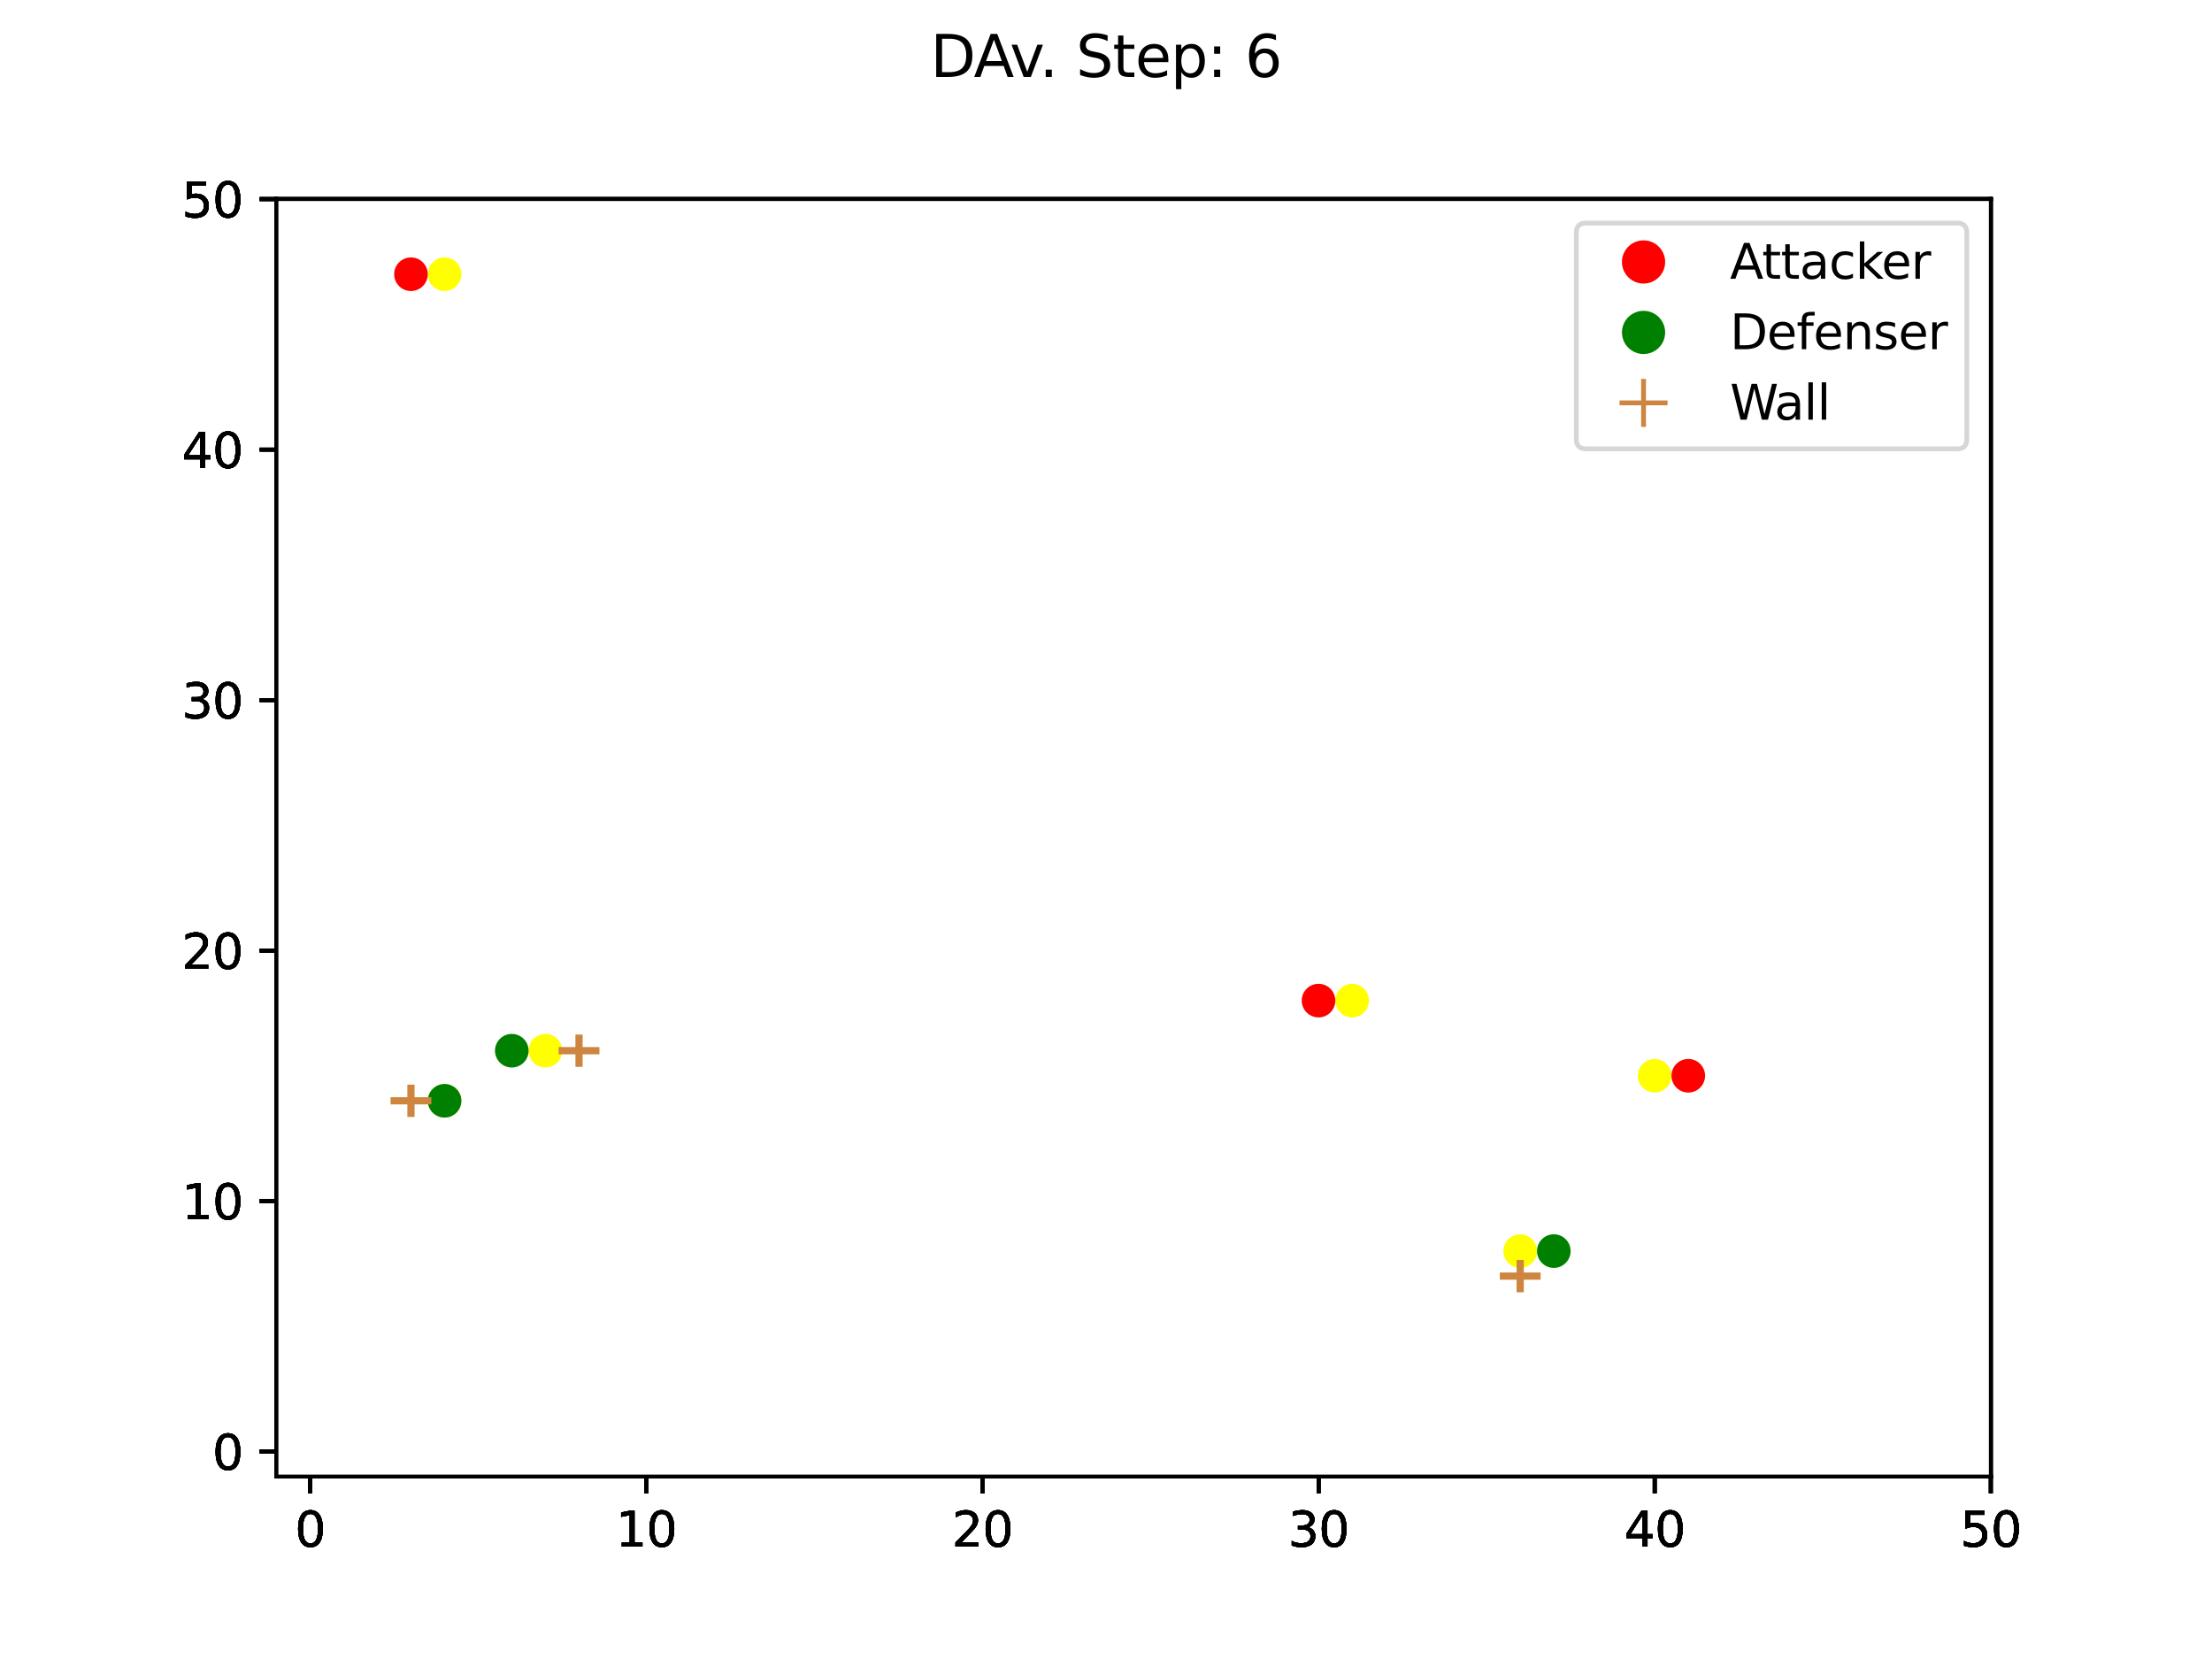 <?xml version="1.0" encoding="utf-8" standalone="no"?>
<!DOCTYPE svg PUBLIC "-//W3C//DTD SVG 1.1//EN"
  "http://www.w3.org/Graphics/SVG/1.1/DTD/svg11.dtd">
<svg xmlns:xlink="http://www.w3.org/1999/xlink" width="460.8pt" height="345.6pt" viewBox="0 0 460.8 345.6" xmlns="http://www.w3.org/2000/svg" version="1.1">
 <defs>
  <style type="text/css">*{stroke-linejoin: round; stroke-linecap: butt}</style>
 </defs>
 <g id="figure_1">
  <g id="patch_1">
   <path d="M 0 345.6 
L 460.8 345.6 
L 460.8 0 
L 0 0 
z
" style="fill: #ffffff"/>
  </g>
  <g id="axes_1">
   <g id="patch_2">
    <path d="M 57.6 307.584 
L 414.72 307.584 
L 414.72 41.472 
L 57.6 41.472 
z
" style="fill: #ffffff"/>
   </g>
   <g id="PathCollection_1">
    <defs>
     <path id="m00f9b4381b" d="M 0 3 
C 0.796 3 1.559 2.684 2.121 2.121 
C 2.684 1.559 3 0.796 3 0 
C 3 -0.796 2.684 -1.559 2.121 -2.121 
C 1.559 -2.684 0.796 -3 0 -3 
C -0.796 -3 -1.559 -2.684 -2.121 -2.121 
C -2.684 -1.559 -3 -0.796 -3 0 
C -3 0.796 -2.684 1.559 -2.121 2.121 
C -1.559 2.684 -0.796 3 0 3 
z
" style="stroke: #ffff00"/>
    </defs>
    <g clip-path="url(#p88b774798f)">
     <use xlink:href="#m00f9b4381b" x="316.687" y="260.623" style="fill: #ffff00; stroke: #ffff00"/>
    </g>
   </g>
   <g id="PathCollection_2">
    <defs>
     <path id="m95099c36da" d="M 0 3 
C 0.796 3 1.559 2.684 2.121 2.121 
C 2.684 1.559 3 0.796 3 0 
C 3 -0.796 2.684 -1.559 2.121 -2.121 
C 1.559 -2.684 0.796 -3 0 -3 
C -0.796 -3 -1.559 -2.684 -2.121 -2.121 
C -2.684 -1.559 -3 -0.796 -3 0 
C -3 0.796 -2.684 1.559 -2.121 2.121 
C -1.559 2.684 -0.796 3 0 3 
z
" style="stroke: #008000"/>
    </defs>
    <g clip-path="url(#p88b774798f)">
     <use xlink:href="#m95099c36da" x="316.687" y="265.841" style="fill: #008000; stroke: #008000"/>
    </g>
   </g>
   <g id="PathCollection_3">
    <g clip-path="url(#p88b774798f)">
     <use xlink:href="#m00f9b4381b" x="71.605" y="224.098" style="fill: #ffff00; stroke: #ffff00"/>
    </g>
   </g>
   <g id="PathCollection_4">
    <g clip-path="url(#p88b774798f)">
     <use xlink:href="#m95099c36da" x="78.607" y="224.098" style="fill: #008000; stroke: #008000"/>
    </g>
   </g>
   <g id="PathCollection_5">
    <g clip-path="url(#p88b774798f)">
     <use xlink:href="#m00f9b4381b" x="120.621" y="218.88" style="fill: #ffff00; stroke: #ffff00"/>
    </g>
   </g>
   <g id="PathCollection_6">
    <g clip-path="url(#p88b774798f)">
     <use xlink:href="#m95099c36da" x="120.621" y="218.88" style="fill: #008000; stroke: #008000"/>
    </g>
   </g>
   <g id="PathCollection_7">
    <g clip-path="url(#p88b774798f)">
     <use xlink:href="#m00f9b4381b" x="337.694" y="234.534" style="fill: #ffff00; stroke: #ffff00"/>
    </g>
   </g>
   <g id="PathCollection_8">
    <defs>
     <path id="me0d1ba48c9" d="M 0 3 
C 0.796 3 1.559 2.684 2.121 2.121 
C 2.684 1.559 3 0.796 3 0 
C 3 -0.796 2.684 -1.559 2.121 -2.121 
C 1.559 -2.684 0.796 -3 0 -3 
C -0.796 -3 -1.559 -2.684 -2.121 -2.121 
C -2.684 -1.559 -3 -0.796 -3 0 
C -3 0.796 -2.684 1.559 -2.121 2.121 
C -1.559 2.684 -0.796 3 0 3 
z
" style="stroke: #ff0000"/>
    </defs>
    <g clip-path="url(#p88b774798f)">
     <use xlink:href="#me0d1ba48c9" x="344.696" y="234.534" style="fill: #ff0000; stroke: #ff0000"/>
    </g>
   </g>
   <g id="PathCollection_9">
    <g clip-path="url(#p88b774798f)">
     <use xlink:href="#m00f9b4381b" x="288.678" y="208.444" style="fill: #ffff00; stroke: #ffff00"/>
    </g>
   </g>
   <g id="PathCollection_10">
    <g clip-path="url(#p88b774798f)">
     <use xlink:href="#me0d1ba48c9" x="295.68" y="208.444" style="fill: #ff0000; stroke: #ff0000"/>
    </g>
   </g>
   <g id="PathCollection_11">
    <g clip-path="url(#p88b774798f)">
     <use xlink:href="#m00f9b4381b" x="85.609" y="67.561" style="fill: #ffff00; stroke: #ffff00"/>
    </g>
   </g>
   <g id="PathCollection_12">
    <g clip-path="url(#p88b774798f)">
     <use xlink:href="#me0d1ba48c9" x="78.607" y="67.561" style="fill: #ff0000; stroke: #ff0000"/>
    </g>
   </g>
   <g id="matplotlib.axis_1">
    <g id="xtick_1">
     <g id="line2d_1">
      <defs>
       <path id="m3e10a5eee8" d="M 0 0 
L 0 3.5 
" style="stroke: #000000; stroke-width: 0.8"/>
      </defs>
      <g>
       <use xlink:href="#m3e10a5eee8" x="64.602" y="307.584" style="stroke: #000000; stroke-width: 0.8"/>
      </g>
     </g>
     <g id="text_1">
      <!-- 0 -->
      <g transform="translate(61.421 322.182) scale(0.1 -0.1)">
       <defs>
        <path id="DejaVuSans-30" d="M 2034 4250 
Q 1547 4250 1301 3770 
Q 1056 3291 1056 2328 
Q 1056 1369 1301 889 
Q 1547 409 2034 409 
Q 2525 409 2770 889 
Q 3016 1369 3016 2328 
Q 3016 3291 2770 3770 
Q 2525 4250 2034 4250 
z
M 2034 4750 
Q 2819 4750 3233 4129 
Q 3647 3509 3647 2328 
Q 3647 1150 3233 529 
Q 2819 -91 2034 -91 
Q 1250 -91 836 529 
Q 422 1150 422 2328 
Q 422 3509 836 4129 
Q 1250 4750 2034 4750 
z
" transform="scale(0.016)"/>
       </defs>
       <use xlink:href="#DejaVuSans-30"/>
      </g>
     </g>
    </g>
    <g id="xtick_2">
     <g id="line2d_2">
      <g>
       <use xlink:href="#m3e10a5eee8" x="134.626" y="307.584" style="stroke: #000000; stroke-width: 0.8"/>
      </g>
     </g>
     <g id="text_2">
      <!-- 10 -->
      <g transform="translate(128.263 322.182) scale(0.1 -0.1)">
       <defs>
        <path id="DejaVuSans-31" d="M 794 531 
L 1825 531 
L 1825 4091 
L 703 3866 
L 703 4441 
L 1819 4666 
L 2450 4666 
L 2450 531 
L 3481 531 
L 3481 0 
L 794 0 
L 794 531 
z
" transform="scale(0.016)"/>
       </defs>
       <use xlink:href="#DejaVuSans-31"/>
       <use xlink:href="#DejaVuSans-30" x="63.623"/>
      </g>
     </g>
    </g>
    <g id="xtick_3">
     <g id="line2d_3">
      <g>
       <use xlink:href="#m3e10a5eee8" x="204.649" y="307.584" style="stroke: #000000; stroke-width: 0.8"/>
      </g>
     </g>
     <g id="text_3">
      <!-- 20 -->
      <g transform="translate(198.287 322.182) scale(0.1 -0.1)">
       <defs>
        <path id="DejaVuSans-32" d="M 1228 531 
L 3431 531 
L 3431 0 
L 469 0 
L 469 531 
Q 828 903 1448 1529 
Q 2069 2156 2228 2338 
Q 2531 2678 2651 2914 
Q 2772 3150 2772 3378 
Q 2772 3750 2511 3984 
Q 2250 4219 1831 4219 
Q 1534 4219 1204 4116 
Q 875 4013 500 3803 
L 500 4441 
Q 881 4594 1212 4672 
Q 1544 4750 1819 4750 
Q 2544 4750 2975 4387 
Q 3406 4025 3406 3419 
Q 3406 3131 3298 2873 
Q 3191 2616 2906 2266 
Q 2828 2175 2409 1742 
Q 1991 1309 1228 531 
z
" transform="scale(0.016)"/>
       </defs>
       <use xlink:href="#DejaVuSans-32"/>
       <use xlink:href="#DejaVuSans-30" x="63.623"/>
      </g>
     </g>
    </g>
    <g id="xtick_4">
     <g id="line2d_4">
      <g>
       <use xlink:href="#m3e10a5eee8" x="274.673" y="307.584" style="stroke: #000000; stroke-width: 0.8"/>
      </g>
     </g>
     <g id="text_4">
      <!-- 30 -->
      <g transform="translate(268.31 322.182) scale(0.1 -0.1)">
       <defs>
        <path id="DejaVuSans-33" d="M 2597 2516 
Q 3050 2419 3304 2112 
Q 3559 1806 3559 1356 
Q 3559 666 3084 287 
Q 2609 -91 1734 -91 
Q 1441 -91 1130 -33 
Q 819 25 488 141 
L 488 750 
Q 750 597 1062 519 
Q 1375 441 1716 441 
Q 2309 441 2620 675 
Q 2931 909 2931 1356 
Q 2931 1769 2642 2001 
Q 2353 2234 1838 2234 
L 1294 2234 
L 1294 2753 
L 1863 2753 
Q 2328 2753 2575 2939 
Q 2822 3125 2822 3475 
Q 2822 3834 2567 4026 
Q 2313 4219 1838 4219 
Q 1578 4219 1281 4162 
Q 984 4106 628 3988 
L 628 4550 
Q 988 4650 1302 4700 
Q 1616 4750 1894 4750 
Q 2613 4750 3031 4423 
Q 3450 4097 3450 3541 
Q 3450 3153 3228 2886 
Q 3006 2619 2597 2516 
z
" transform="scale(0.016)"/>
       </defs>
       <use xlink:href="#DejaVuSans-33"/>
       <use xlink:href="#DejaVuSans-30" x="63.623"/>
      </g>
     </g>
    </g>
    <g id="xtick_5">
     <g id="line2d_5">
      <g>
       <use xlink:href="#m3e10a5eee8" x="344.696" y="307.584" style="stroke: #000000; stroke-width: 0.8"/>
      </g>
     </g>
     <g id="text_5">
      <!-- 40 -->
      <g transform="translate(338.334 322.182) scale(0.1 -0.1)">
       <defs>
        <path id="DejaVuSans-34" d="M 2419 4116 
L 825 1625 
L 2419 1625 
L 2419 4116 
z
M 2253 4666 
L 3047 4666 
L 3047 1625 
L 3713 1625 
L 3713 1100 
L 3047 1100 
L 3047 0 
L 2419 0 
L 2419 1100 
L 313 1100 
L 313 1709 
L 2253 4666 
z
" transform="scale(0.016)"/>
       </defs>
       <use xlink:href="#DejaVuSans-34"/>
       <use xlink:href="#DejaVuSans-30" x="63.623"/>
      </g>
     </g>
    </g>
    <g id="xtick_6">
     <g id="line2d_6">
      <g>
       <use xlink:href="#m3e10a5eee8" x="414.72" y="307.584" style="stroke: #000000; stroke-width: 0.8"/>
      </g>
     </g>
     <g id="text_6">
      <!-- 50 -->
      <g transform="translate(408.358 322.182) scale(0.1 -0.1)">
       <defs>
        <path id="DejaVuSans-35" d="M 691 4666 
L 3169 4666 
L 3169 4134 
L 1269 4134 
L 1269 2991 
Q 1406 3038 1543 3061 
Q 1681 3084 1819 3084 
Q 2600 3084 3056 2656 
Q 3513 2228 3513 1497 
Q 3513 744 3044 326 
Q 2575 -91 1722 -91 
Q 1428 -91 1123 -41 
Q 819 9 494 109 
L 494 744 
Q 775 591 1075 516 
Q 1375 441 1709 441 
Q 2250 441 2565 725 
Q 2881 1009 2881 1497 
Q 2881 1984 2565 2268 
Q 2250 2553 1709 2553 
Q 1456 2553 1204 2497 
Q 953 2441 691 2322 
L 691 4666 
z
" transform="scale(0.016)"/>
       </defs>
       <use xlink:href="#DejaVuSans-35"/>
       <use xlink:href="#DejaVuSans-30" x="63.623"/>
      </g>
     </g>
    </g>
   </g>
   <g id="matplotlib.axis_2">
    <g id="ytick_1">
     <g id="line2d_7">
      <defs>
       <path id="mde43af55c8" d="M 0 0 
L -3.5 0 
" style="stroke: #000000; stroke-width: 0.8"/>
      </defs>
      <g>
       <use xlink:href="#mde43af55c8" x="57.6" y="302.366" style="stroke: #000000; stroke-width: 0.8"/>
      </g>
     </g>
     <g id="text_7">
      <!-- 0 -->
      <g transform="translate(44.237 306.165) scale(0.1 -0.1)">
       <use xlink:href="#DejaVuSans-30"/>
      </g>
     </g>
    </g>
    <g id="ytick_2">
     <g id="line2d_8">
      <g>
       <use xlink:href="#mde43af55c8" x="57.6" y="250.187" style="stroke: #000000; stroke-width: 0.8"/>
      </g>
     </g>
     <g id="text_8">
      <!-- 10 -->
      <g transform="translate(37.875 253.987) scale(0.1 -0.1)">
       <use xlink:href="#DejaVuSans-31"/>
       <use xlink:href="#DejaVuSans-30" x="63.623"/>
      </g>
     </g>
    </g>
    <g id="ytick_3">
     <g id="line2d_9">
      <g>
       <use xlink:href="#mde43af55c8" x="57.6" y="198.008" style="stroke: #000000; stroke-width: 0.8"/>
      </g>
     </g>
     <g id="text_9">
      <!-- 20 -->
      <g transform="translate(37.875 201.808) scale(0.1 -0.1)">
       <use xlink:href="#DejaVuSans-32"/>
       <use xlink:href="#DejaVuSans-30" x="63.623"/>
      </g>
     </g>
    </g>
    <g id="ytick_4">
     <g id="line2d_10">
      <g>
       <use xlink:href="#mde43af55c8" x="57.6" y="145.83" style="stroke: #000000; stroke-width: 0.8"/>
      </g>
     </g>
     <g id="text_10">
      <!-- 30 -->
      <g transform="translate(37.875 149.629) scale(0.1 -0.1)">
       <use xlink:href="#DejaVuSans-33"/>
       <use xlink:href="#DejaVuSans-30" x="63.623"/>
      </g>
     </g>
    </g>
    <g id="ytick_5">
     <g id="line2d_11">
      <g>
       <use xlink:href="#mde43af55c8" x="57.6" y="93.651" style="stroke: #000000; stroke-width: 0.8"/>
      </g>
     </g>
     <g id="text_11">
      <!-- 40 -->
      <g transform="translate(37.875 97.45) scale(0.1 -0.1)">
       <use xlink:href="#DejaVuSans-34"/>
       <use xlink:href="#DejaVuSans-30" x="63.623"/>
      </g>
     </g>
    </g>
    <g id="ytick_6">
     <g id="line2d_12">
      <g>
       <use xlink:href="#mde43af55c8" x="57.6" y="41.472" style="stroke: #000000; stroke-width: 0.8"/>
      </g>
     </g>
     <g id="text_12">
      <!-- 50 -->
      <g transform="translate(37.875 45.271) scale(0.1 -0.1)">
       <use xlink:href="#DejaVuSans-35"/>
       <use xlink:href="#DejaVuSans-30" x="63.623"/>
      </g>
     </g>
    </g>
   </g>
   <g id="line2d_13">
    <path d="M 414.72 41.472 
" clip-path="url(#p88b774798f)" style="fill: none; stroke: #1f77b4; stroke-width: 1.5; stroke-linecap: square"/>
   </g>
   <g id="patch_3">
    <path d="M 57.6 307.584 
L 57.6 41.472 
" style="fill: none; stroke: #000000; stroke-width: 0.8; stroke-linejoin: miter; stroke-linecap: square"/>
   </g>
   <g id="patch_4">
    <path d="M 414.72 307.584 
L 414.72 41.472 
" style="fill: none; stroke: #000000; stroke-width: 0.8; stroke-linejoin: miter; stroke-linecap: square"/>
   </g>
   <g id="patch_5">
    <path d="M 57.6 307.584 
L 414.72 307.584 
" style="fill: none; stroke: #000000; stroke-width: 0.8; stroke-linejoin: miter; stroke-linecap: square"/>
   </g>
   <g id="patch_6">
    <path d="M 57.6 41.472 
L 414.72 41.472 
" style="fill: none; stroke: #000000; stroke-width: 0.8; stroke-linejoin: miter; stroke-linecap: square"/>
   </g>
   <g id="legend_1">
    <g id="patch_7">
     <path d="M 330.382 93.506 
L 407.72 93.506 
Q 409.72 93.506 409.72 91.506 
L 409.72 48.472 
Q 409.72 46.472 407.72 46.472 
L 330.382 46.472 
Q 328.382 46.472 328.382 48.472 
L 328.382 91.506 
Q 328.382 93.506 330.382 93.506 
z
" style="fill: #ffffff; opacity: 0.8; stroke: #cccccc; stroke-linejoin: miter"/>
    </g>
    <g id="line2d_14">
     <defs>
      <path id="m908d64524f" d="M 0 5 
C 1.326 5 2.598 4.473 3.536 3.536 
C 4.473 2.598 5 1.326 5 0 
C 5 -1.326 4.473 -2.598 3.536 -3.536 
C 2.598 -4.473 1.326 -5 0 -5 
C -1.326 -5 -2.598 -4.473 -3.536 -3.536 
C -4.473 -2.598 -5 -1.326 -5 0 
C -5 1.326 -4.473 2.598 -3.536 3.536 
C -2.598 4.473 -1.326 5 0 5 
z
" style="stroke: #ffffff"/>
     </defs>
     <g>
      <use xlink:href="#m908d64524f" x="342.382" y="54.57" style="fill: #ff0000; stroke: #ffffff"/>
     </g>
    </g>
    <g id="text_13">
     <!-- Attacker -->
     <g transform="translate(360.382 58.07) scale(0.1 -0.1)">
      <defs>
       <path id="DejaVuSans-41" d="M 2188 4044 
L 1331 1722 
L 3047 1722 
L 2188 4044 
z
M 1831 4666 
L 2547 4666 
L 4325 0 
L 3669 0 
L 3244 1197 
L 1141 1197 
L 716 0 
L 50 0 
L 1831 4666 
z
" transform="scale(0.016)"/>
       <path id="DejaVuSans-74" d="M 1172 4494 
L 1172 3500 
L 2356 3500 
L 2356 3053 
L 1172 3053 
L 1172 1153 
Q 1172 725 1289 603 
Q 1406 481 1766 481 
L 2356 481 
L 2356 0 
L 1766 0 
Q 1100 0 847 248 
Q 594 497 594 1153 
L 594 3053 
L 172 3053 
L 172 3500 
L 594 3500 
L 594 4494 
L 1172 4494 
z
" transform="scale(0.016)"/>
       <path id="DejaVuSans-61" d="M 2194 1759 
Q 1497 1759 1228 1600 
Q 959 1441 959 1056 
Q 959 750 1161 570 
Q 1363 391 1709 391 
Q 2188 391 2477 730 
Q 2766 1069 2766 1631 
L 2766 1759 
L 2194 1759 
z
M 3341 1997 
L 3341 0 
L 2766 0 
L 2766 531 
Q 2569 213 2275 61 
Q 1981 -91 1556 -91 
Q 1019 -91 701 211 
Q 384 513 384 1019 
Q 384 1609 779 1909 
Q 1175 2209 1959 2209 
L 2766 2209 
L 2766 2266 
Q 2766 2663 2505 2880 
Q 2244 3097 1772 3097 
Q 1472 3097 1187 3025 
Q 903 2953 641 2809 
L 641 3341 
Q 956 3463 1253 3523 
Q 1550 3584 1831 3584 
Q 2591 3584 2966 3190 
Q 3341 2797 3341 1997 
z
" transform="scale(0.016)"/>
       <path id="DejaVuSans-63" d="M 3122 3366 
L 3122 2828 
Q 2878 2963 2633 3030 
Q 2388 3097 2138 3097 
Q 1578 3097 1268 2742 
Q 959 2388 959 1747 
Q 959 1106 1268 751 
Q 1578 397 2138 397 
Q 2388 397 2633 464 
Q 2878 531 3122 666 
L 3122 134 
Q 2881 22 2623 -34 
Q 2366 -91 2075 -91 
Q 1284 -91 818 406 
Q 353 903 353 1747 
Q 353 2603 823 3093 
Q 1294 3584 2113 3584 
Q 2378 3584 2631 3529 
Q 2884 3475 3122 3366 
z
" transform="scale(0.016)"/>
       <path id="DejaVuSans-6b" d="M 581 4863 
L 1159 4863 
L 1159 1991 
L 2875 3500 
L 3609 3500 
L 1753 1863 
L 3688 0 
L 2938 0 
L 1159 1709 
L 1159 0 
L 581 0 
L 581 4863 
z
" transform="scale(0.016)"/>
       <path id="DejaVuSans-65" d="M 3597 1894 
L 3597 1613 
L 953 1613 
Q 991 1019 1311 708 
Q 1631 397 2203 397 
Q 2534 397 2845 478 
Q 3156 559 3463 722 
L 3463 178 
Q 3153 47 2828 -22 
Q 2503 -91 2169 -91 
Q 1331 -91 842 396 
Q 353 884 353 1716 
Q 353 2575 817 3079 
Q 1281 3584 2069 3584 
Q 2775 3584 3186 3129 
Q 3597 2675 3597 1894 
z
M 3022 2063 
Q 3016 2534 2758 2815 
Q 2500 3097 2075 3097 
Q 1594 3097 1305 2825 
Q 1016 2553 972 2059 
L 3022 2063 
z
" transform="scale(0.016)"/>
       <path id="DejaVuSans-72" d="M 2631 2963 
Q 2534 3019 2420 3045 
Q 2306 3072 2169 3072 
Q 1681 3072 1420 2755 
Q 1159 2438 1159 1844 
L 1159 0 
L 581 0 
L 581 3500 
L 1159 3500 
L 1159 2956 
Q 1341 3275 1631 3429 
Q 1922 3584 2338 3584 
Q 2397 3584 2469 3576 
Q 2541 3569 2628 3553 
L 2631 2963 
z
" transform="scale(0.016)"/>
      </defs>
      <use xlink:href="#DejaVuSans-41"/>
      <use xlink:href="#DejaVuSans-74" x="66.658"/>
      <use xlink:href="#DejaVuSans-74" x="105.867"/>
      <use xlink:href="#DejaVuSans-61" x="145.076"/>
      <use xlink:href="#DejaVuSans-63" x="206.355"/>
      <use xlink:href="#DejaVuSans-6b" x="261.336"/>
      <use xlink:href="#DejaVuSans-65" x="315.621"/>
      <use xlink:href="#DejaVuSans-72" x="377.145"/>
     </g>
    </g>
    <g id="line2d_15">
     <defs>
      <path id="med6ccf5691" d="M 0 5 
C 1.326 5 2.598 4.473 3.536 3.536 
C 4.473 2.598 5 1.326 5 0 
C 5 -1.326 4.473 -2.598 3.536 -3.536 
C 2.598 -4.473 1.326 -5 0 -5 
C -1.326 -5 -2.598 -4.473 -3.536 -3.536 
C -4.473 -2.598 -5 -1.326 -5 0 
C -5 1.326 -4.473 2.598 -3.536 3.536 
C -2.598 4.473 -1.326 5 0 5 
z
" style="stroke: #ffffff"/>
     </defs>
     <g>
      <use xlink:href="#med6ccf5691" x="342.382" y="69.249" style="fill: #008000; stroke: #ffffff"/>
     </g>
    </g>
    <g id="text_14">
     <!-- Defenser -->
     <g transform="translate(360.382 72.749) scale(0.1 -0.1)">
      <defs>
       <path id="DejaVuSans-44" d="M 1259 4147 
L 1259 519 
L 2022 519 
Q 2988 519 3436 956 
Q 3884 1394 3884 2338 
Q 3884 3275 3436 3711 
Q 2988 4147 2022 4147 
L 1259 4147 
z
M 628 4666 
L 1925 4666 
Q 3281 4666 3915 4102 
Q 4550 3538 4550 2338 
Q 4550 1131 3912 565 
Q 3275 0 1925 0 
L 628 0 
L 628 4666 
z
" transform="scale(0.016)"/>
       <path id="DejaVuSans-66" d="M 2375 4863 
L 2375 4384 
L 1825 4384 
Q 1516 4384 1395 4259 
Q 1275 4134 1275 3809 
L 1275 3500 
L 2222 3500 
L 2222 3053 
L 1275 3053 
L 1275 0 
L 697 0 
L 697 3053 
L 147 3053 
L 147 3500 
L 697 3500 
L 697 3744 
Q 697 4328 969 4595 
Q 1241 4863 1831 4863 
L 2375 4863 
z
" transform="scale(0.016)"/>
       <path id="DejaVuSans-6e" d="M 3513 2113 
L 3513 0 
L 2938 0 
L 2938 2094 
Q 2938 2591 2744 2837 
Q 2550 3084 2163 3084 
Q 1697 3084 1428 2787 
Q 1159 2491 1159 1978 
L 1159 0 
L 581 0 
L 581 3500 
L 1159 3500 
L 1159 2956 
Q 1366 3272 1645 3428 
Q 1925 3584 2291 3584 
Q 2894 3584 3203 3211 
Q 3513 2838 3513 2113 
z
" transform="scale(0.016)"/>
       <path id="DejaVuSans-73" d="M 2834 3397 
L 2834 2853 
Q 2591 2978 2328 3040 
Q 2066 3103 1784 3103 
Q 1356 3103 1142 2972 
Q 928 2841 928 2578 
Q 928 2378 1081 2264 
Q 1234 2150 1697 2047 
L 1894 2003 
Q 2506 1872 2764 1633 
Q 3022 1394 3022 966 
Q 3022 478 2636 193 
Q 2250 -91 1575 -91 
Q 1294 -91 989 -36 
Q 684 19 347 128 
L 347 722 
Q 666 556 975 473 
Q 1284 391 1588 391 
Q 1994 391 2212 530 
Q 2431 669 2431 922 
Q 2431 1156 2273 1281 
Q 2116 1406 1581 1522 
L 1381 1569 
Q 847 1681 609 1914 
Q 372 2147 372 2553 
Q 372 3047 722 3315 
Q 1072 3584 1716 3584 
Q 2034 3584 2315 3537 
Q 2597 3491 2834 3397 
z
" transform="scale(0.016)"/>
      </defs>
      <use xlink:href="#DejaVuSans-44"/>
      <use xlink:href="#DejaVuSans-65" x="77.002"/>
      <use xlink:href="#DejaVuSans-66" x="138.525"/>
      <use xlink:href="#DejaVuSans-65" x="173.73"/>
      <use xlink:href="#DejaVuSans-6e" x="235.254"/>
      <use xlink:href="#DejaVuSans-73" x="298.633"/>
      <use xlink:href="#DejaVuSans-65" x="350.732"/>
      <use xlink:href="#DejaVuSans-72" x="412.256"/>
     </g>
    </g>
    <g id="line2d_16">
     <defs>
      <path id="m6bba8f0154" d="M -5 0 
L 5 0 
M 0 5 
L 0 -5 
" style="stroke: #cd853f"/>
     </defs>
     <g>
      <use xlink:href="#m6bba8f0154" x="342.382" y="83.927" style="fill: #ffffff; stroke: #cd853f"/>
     </g>
    </g>
    <g id="text_15">
     <!-- Wall -->
     <g transform="translate(360.382 87.427) scale(0.1 -0.1)">
      <defs>
       <path id="DejaVuSans-57" d="M 213 4666 
L 850 4666 
L 1831 722 
L 2809 4666 
L 3519 4666 
L 4500 722 
L 5478 4666 
L 6119 4666 
L 4947 0 
L 4153 0 
L 3169 4050 
L 2175 0 
L 1381 0 
L 213 4666 
z
" transform="scale(0.016)"/>
       <path id="DejaVuSans-6c" d="M 603 4863 
L 1178 4863 
L 1178 0 
L 603 0 
L 603 4863 
z
" transform="scale(0.016)"/>
      </defs>
      <use xlink:href="#DejaVuSans-57"/>
      <use xlink:href="#DejaVuSans-61" x="92.502"/>
      <use xlink:href="#DejaVuSans-6c" x="153.781"/>
      <use xlink:href="#DejaVuSans-6c" x="181.564"/>
     </g>
    </g>
   </g>
  </g>
  <g id="axes_2">
   <g id="patch_8">
    <path d="M 57.6 307.584 
L 414.72 307.584 
L 414.72 41.472 
L 57.6 41.472 
z
" style="fill: #ffffff"/>
   </g>
   <g id="PathCollection_13">
    <g clip-path="url(#p88b774798f)">
     <use xlink:href="#m00f9b4381b" x="316.687" y="265.841" style="fill: #ffff00; stroke: #ffff00"/>
    </g>
   </g>
   <g id="PathCollection_14">
    <g clip-path="url(#p88b774798f)">
     <use xlink:href="#m95099c36da" x="316.687" y="265.841" style="fill: #008000; stroke: #008000"/>
    </g>
   </g>
   <g id="PathCollection_15">
    <g clip-path="url(#p88b774798f)">
     <use xlink:href="#m00f9b4381b" x="78.607" y="224.098" style="fill: #ffff00; stroke: #ffff00"/>
    </g>
   </g>
   <g id="PathCollection_16">
    <g clip-path="url(#p88b774798f)">
     <use xlink:href="#m95099c36da" x="78.607" y="229.316" style="fill: #008000; stroke: #008000"/>
    </g>
   </g>
   <g id="PathCollection_17">
    <g clip-path="url(#p88b774798f)">
     <use xlink:href="#m00f9b4381b" x="120.621" y="218.88" style="fill: #ffff00; stroke: #ffff00"/>
    </g>
   </g>
   <g id="PathCollection_18">
    <g clip-path="url(#p88b774798f)">
     <use xlink:href="#m95099c36da" x="113.619" y="218.88" style="fill: #008000; stroke: #008000"/>
    </g>
   </g>
   <g id="PathCollection_19">
    <g clip-path="url(#p88b774798f)">
     <use xlink:href="#m00f9b4381b" x="344.696" y="234.534" style="fill: #ffff00; stroke: #ffff00"/>
    </g>
   </g>
   <g id="PathCollection_20">
    <g clip-path="url(#p88b774798f)">
     <use xlink:href="#me0d1ba48c9" x="344.696" y="229.316" style="fill: #ff0000; stroke: #ff0000"/>
    </g>
   </g>
   <g id="PathCollection_21">
    <g clip-path="url(#p88b774798f)">
     <use xlink:href="#m00f9b4381b" x="295.68" y="208.444" style="fill: #ffff00; stroke: #ffff00"/>
    </g>
   </g>
   <g id="PathCollection_22">
    <g clip-path="url(#p88b774798f)">
     <use xlink:href="#me0d1ba48c9" x="288.678" y="208.444" style="fill: #ff0000; stroke: #ff0000"/>
    </g>
   </g>
   <g id="PathCollection_23">
    <g clip-path="url(#p88b774798f)">
     <use xlink:href="#m00f9b4381b" x="78.607" y="67.561" style="fill: #ffff00; stroke: #ffff00"/>
    </g>
   </g>
   <g id="PathCollection_24">
    <g clip-path="url(#p88b774798f)">
     <use xlink:href="#me0d1ba48c9" x="85.609" y="67.561" style="fill: #ff0000; stroke: #ff0000"/>
    </g>
   </g>
   <g id="matplotlib.axis_3">
    <g id="xtick_7">
     <g id="line2d_17">
      <g>
       <use xlink:href="#m3e10a5eee8" x="64.602" y="307.584" style="stroke: #000000; stroke-width: 0.8"/>
      </g>
     </g>
     <g id="text_16">
      <!-- 0 -->
      <g transform="translate(61.421 322.182) scale(0.1 -0.1)">
       <use xlink:href="#DejaVuSans-30"/>
      </g>
     </g>
    </g>
    <g id="xtick_8">
     <g id="line2d_18">
      <g>
       <use xlink:href="#m3e10a5eee8" x="134.626" y="307.584" style="stroke: #000000; stroke-width: 0.8"/>
      </g>
     </g>
     <g id="text_17">
      <!-- 10 -->
      <g transform="translate(128.263 322.182) scale(0.1 -0.1)">
       <use xlink:href="#DejaVuSans-31"/>
       <use xlink:href="#DejaVuSans-30" x="63.623"/>
      </g>
     </g>
    </g>
    <g id="xtick_9">
     <g id="line2d_19">
      <g>
       <use xlink:href="#m3e10a5eee8" x="204.649" y="307.584" style="stroke: #000000; stroke-width: 0.8"/>
      </g>
     </g>
     <g id="text_18">
      <!-- 20 -->
      <g transform="translate(198.287 322.182) scale(0.1 -0.1)">
       <use xlink:href="#DejaVuSans-32"/>
       <use xlink:href="#DejaVuSans-30" x="63.623"/>
      </g>
     </g>
    </g>
    <g id="xtick_10">
     <g id="line2d_20">
      <g>
       <use xlink:href="#m3e10a5eee8" x="274.673" y="307.584" style="stroke: #000000; stroke-width: 0.8"/>
      </g>
     </g>
     <g id="text_19">
      <!-- 30 -->
      <g transform="translate(268.31 322.182) scale(0.1 -0.1)">
       <use xlink:href="#DejaVuSans-33"/>
       <use xlink:href="#DejaVuSans-30" x="63.623"/>
      </g>
     </g>
    </g>
    <g id="xtick_11">
     <g id="line2d_21">
      <g>
       <use xlink:href="#m3e10a5eee8" x="344.696" y="307.584" style="stroke: #000000; stroke-width: 0.8"/>
      </g>
     </g>
     <g id="text_20">
      <!-- 40 -->
      <g transform="translate(338.334 322.182) scale(0.1 -0.1)">
       <use xlink:href="#DejaVuSans-34"/>
       <use xlink:href="#DejaVuSans-30" x="63.623"/>
      </g>
     </g>
    </g>
    <g id="xtick_12">
     <g id="line2d_22">
      <g>
       <use xlink:href="#m3e10a5eee8" x="414.72" y="307.584" style="stroke: #000000; stroke-width: 0.8"/>
      </g>
     </g>
     <g id="text_21">
      <!-- 50 -->
      <g transform="translate(408.358 322.182) scale(0.1 -0.1)">
       <use xlink:href="#DejaVuSans-35"/>
       <use xlink:href="#DejaVuSans-30" x="63.623"/>
      </g>
     </g>
    </g>
   </g>
   <g id="matplotlib.axis_4">
    <g id="ytick_7">
     <g id="line2d_23">
      <g>
       <use xlink:href="#mde43af55c8" x="57.6" y="302.366" style="stroke: #000000; stroke-width: 0.8"/>
      </g>
     </g>
     <g id="text_22">
      <!-- 0 -->
      <g transform="translate(44.237 306.165) scale(0.1 -0.1)">
       <use xlink:href="#DejaVuSans-30"/>
      </g>
     </g>
    </g>
    <g id="ytick_8">
     <g id="line2d_24">
      <g>
       <use xlink:href="#mde43af55c8" x="57.6" y="250.187" style="stroke: #000000; stroke-width: 0.8"/>
      </g>
     </g>
     <g id="text_23">
      <!-- 10 -->
      <g transform="translate(37.875 253.987) scale(0.1 -0.1)">
       <use xlink:href="#DejaVuSans-31"/>
       <use xlink:href="#DejaVuSans-30" x="63.623"/>
      </g>
     </g>
    </g>
    <g id="ytick_9">
     <g id="line2d_25">
      <g>
       <use xlink:href="#mde43af55c8" x="57.6" y="198.008" style="stroke: #000000; stroke-width: 0.8"/>
      </g>
     </g>
     <g id="text_24">
      <!-- 20 -->
      <g transform="translate(37.875 201.808) scale(0.1 -0.1)">
       <use xlink:href="#DejaVuSans-32"/>
       <use xlink:href="#DejaVuSans-30" x="63.623"/>
      </g>
     </g>
    </g>
    <g id="ytick_10">
     <g id="line2d_26">
      <g>
       <use xlink:href="#mde43af55c8" x="57.6" y="145.83" style="stroke: #000000; stroke-width: 0.8"/>
      </g>
     </g>
     <g id="text_25">
      <!-- 30 -->
      <g transform="translate(37.875 149.629) scale(0.1 -0.1)">
       <use xlink:href="#DejaVuSans-33"/>
       <use xlink:href="#DejaVuSans-30" x="63.623"/>
      </g>
     </g>
    </g>
    <g id="ytick_11">
     <g id="line2d_27">
      <g>
       <use xlink:href="#mde43af55c8" x="57.6" y="93.651" style="stroke: #000000; stroke-width: 0.8"/>
      </g>
     </g>
     <g id="text_26">
      <!-- 40 -->
      <g transform="translate(37.875 97.45) scale(0.1 -0.1)">
       <use xlink:href="#DejaVuSans-34"/>
       <use xlink:href="#DejaVuSans-30" x="63.623"/>
      </g>
     </g>
    </g>
    <g id="ytick_12">
     <g id="line2d_28">
      <g>
       <use xlink:href="#mde43af55c8" x="57.6" y="41.472" style="stroke: #000000; stroke-width: 0.8"/>
      </g>
     </g>
     <g id="text_27">
      <!-- 50 -->
      <g transform="translate(37.875 45.271) scale(0.1 -0.1)">
       <use xlink:href="#DejaVuSans-35"/>
       <use xlink:href="#DejaVuSans-30" x="63.623"/>
      </g>
     </g>
    </g>
   </g>
   <g id="line2d_29">
    <path d="M 414.72 41.472 
" clip-path="url(#p88b774798f)" style="fill: none; stroke: #1f77b4; stroke-width: 1.5; stroke-linecap: square"/>
   </g>
   <g id="line2d_30">
    <path d="M 117.12 218.88 
L 124.122 218.88 
" clip-path="url(#p88b774798f)" style="fill: none; stroke: #cd853f; stroke-width: 1.5; stroke-linecap: square"/>
   </g>
   <g id="line2d_31">
    <path d="M 120.621 221.489 
L 120.621 216.271 
" clip-path="url(#p88b774798f)" style="fill: none; stroke: #cd853f; stroke-width: 1.5; stroke-linecap: square"/>
   </g>
   <g id="patch_9">
    <path d="M 57.6 307.584 
L 57.6 41.472 
" style="fill: none; stroke: #000000; stroke-width: 0.8; stroke-linejoin: miter; stroke-linecap: square"/>
   </g>
   <g id="patch_10">
    <path d="M 414.72 307.584 
L 414.72 41.472 
" style="fill: none; stroke: #000000; stroke-width: 0.8; stroke-linejoin: miter; stroke-linecap: square"/>
   </g>
   <g id="patch_11">
    <path d="M 57.6 307.584 
L 414.72 307.584 
" style="fill: none; stroke: #000000; stroke-width: 0.8; stroke-linejoin: miter; stroke-linecap: square"/>
   </g>
   <g id="patch_12">
    <path d="M 57.6 41.472 
L 414.72 41.472 
" style="fill: none; stroke: #000000; stroke-width: 0.8; stroke-linejoin: miter; stroke-linecap: square"/>
   </g>
   <g id="legend_2">
    <g id="patch_13">
     <path d="M 330.382 93.506 
L 407.72 93.506 
Q 409.72 93.506 409.72 91.506 
L 409.72 48.472 
Q 409.72 46.472 407.72 46.472 
L 330.382 46.472 
Q 328.382 46.472 328.382 48.472 
L 328.382 91.506 
Q 328.382 93.506 330.382 93.506 
z
" style="fill: #ffffff; opacity: 0.8; stroke: #cccccc; stroke-linejoin: miter"/>
    </g>
    <g id="line2d_32">
     <g>
      <use xlink:href="#m908d64524f" x="342.382" y="54.57" style="fill: #ff0000; stroke: #ffffff"/>
     </g>
    </g>
    <g id="text_28">
     <!-- Attacker -->
     <g transform="translate(360.382 58.07) scale(0.1 -0.1)">
      <use xlink:href="#DejaVuSans-41"/>
      <use xlink:href="#DejaVuSans-74" x="66.658"/>
      <use xlink:href="#DejaVuSans-74" x="105.867"/>
      <use xlink:href="#DejaVuSans-61" x="145.076"/>
      <use xlink:href="#DejaVuSans-63" x="206.355"/>
      <use xlink:href="#DejaVuSans-6b" x="261.336"/>
      <use xlink:href="#DejaVuSans-65" x="315.621"/>
      <use xlink:href="#DejaVuSans-72" x="377.145"/>
     </g>
    </g>
    <g id="line2d_33">
     <g>
      <use xlink:href="#med6ccf5691" x="342.382" y="69.249" style="fill: #008000; stroke: #ffffff"/>
     </g>
    </g>
    <g id="text_29">
     <!-- Defenser -->
     <g transform="translate(360.382 72.749) scale(0.1 -0.1)">
      <use xlink:href="#DejaVuSans-44"/>
      <use xlink:href="#DejaVuSans-65" x="77.002"/>
      <use xlink:href="#DejaVuSans-66" x="138.525"/>
      <use xlink:href="#DejaVuSans-65" x="173.73"/>
      <use xlink:href="#DejaVuSans-6e" x="235.254"/>
      <use xlink:href="#DejaVuSans-73" x="298.633"/>
      <use xlink:href="#DejaVuSans-65" x="350.732"/>
      <use xlink:href="#DejaVuSans-72" x="412.256"/>
     </g>
    </g>
    <g id="line2d_34">
     <g>
      <use xlink:href="#m6bba8f0154" x="342.382" y="83.927" style="fill: #ffffff; stroke: #cd853f"/>
     </g>
    </g>
    <g id="text_30">
     <!-- Wall -->
     <g transform="translate(360.382 87.427) scale(0.1 -0.1)">
      <use xlink:href="#DejaVuSans-57"/>
      <use xlink:href="#DejaVuSans-61" x="92.502"/>
      <use xlink:href="#DejaVuSans-6c" x="153.781"/>
      <use xlink:href="#DejaVuSans-6c" x="181.564"/>
     </g>
    </g>
   </g>
  </g>
  <g id="axes_3">
   <g id="patch_14">
    <path d="M 57.6 307.584 
L 414.72 307.584 
L 414.72 41.472 
L 57.6 41.472 
z
" style="fill: #ffffff"/>
   </g>
   <g id="PathCollection_25">
    <g clip-path="url(#p88b774798f)">
     <use xlink:href="#m00f9b4381b" x="316.687" y="265.841" style="fill: #ffff00; stroke: #ffff00"/>
    </g>
   </g>
   <g id="PathCollection_26">
    <g clip-path="url(#p88b774798f)">
     <use xlink:href="#m95099c36da" x="316.687" y="260.623" style="fill: #008000; stroke: #008000"/>
    </g>
   </g>
   <g id="PathCollection_27">
    <g clip-path="url(#p88b774798f)">
     <use xlink:href="#m00f9b4381b" x="78.607" y="229.316" style="fill: #ffff00; stroke: #ffff00"/>
    </g>
   </g>
   <g id="PathCollection_28">
    <g clip-path="url(#p88b774798f)">
     <use xlink:href="#m95099c36da" x="85.609" y="229.316" style="fill: #008000; stroke: #008000"/>
    </g>
   </g>
   <g id="PathCollection_29">
    <g clip-path="url(#p88b774798f)">
     <use xlink:href="#m00f9b4381b" x="113.619" y="218.88" style="fill: #ffff00; stroke: #ffff00"/>
    </g>
   </g>
   <g id="PathCollection_30">
    <g clip-path="url(#p88b774798f)">
     <use xlink:href="#m95099c36da" x="113.619" y="213.662" style="fill: #008000; stroke: #008000"/>
    </g>
   </g>
   <g id="PathCollection_31">
    <g clip-path="url(#p88b774798f)">
     <use xlink:href="#m00f9b4381b" x="344.696" y="229.316" style="fill: #ffff00; stroke: #ffff00"/>
    </g>
   </g>
   <g id="PathCollection_32">
    <g clip-path="url(#p88b774798f)">
     <use xlink:href="#me0d1ba48c9" x="337.694" y="229.316" style="fill: #ff0000; stroke: #ff0000"/>
    </g>
   </g>
   <g id="PathCollection_33">
    <g clip-path="url(#p88b774798f)">
     <use xlink:href="#m00f9b4381b" x="288.678" y="208.444" style="fill: #ffff00; stroke: #ffff00"/>
    </g>
   </g>
   <g id="PathCollection_34">
    <g clip-path="url(#p88b774798f)">
     <use xlink:href="#me0d1ba48c9" x="288.678" y="203.226" style="fill: #ff0000; stroke: #ff0000"/>
    </g>
   </g>
   <g id="PathCollection_35">
    <g clip-path="url(#p88b774798f)">
     <use xlink:href="#m00f9b4381b" x="85.609" y="67.561" style="fill: #ffff00; stroke: #ffff00"/>
    </g>
   </g>
   <g id="PathCollection_36">
    <g clip-path="url(#p88b774798f)">
     <use xlink:href="#me0d1ba48c9" x="85.609" y="62.344" style="fill: #ff0000; stroke: #ff0000"/>
    </g>
   </g>
   <g id="matplotlib.axis_5">
    <g id="xtick_13">
     <g id="line2d_35">
      <g>
       <use xlink:href="#m3e10a5eee8" x="64.602" y="307.584" style="stroke: #000000; stroke-width: 0.8"/>
      </g>
     </g>
     <g id="text_31">
      <!-- 0 -->
      <g transform="translate(61.421 322.182) scale(0.1 -0.1)">
       <use xlink:href="#DejaVuSans-30"/>
      </g>
     </g>
    </g>
    <g id="xtick_14">
     <g id="line2d_36">
      <g>
       <use xlink:href="#m3e10a5eee8" x="134.626" y="307.584" style="stroke: #000000; stroke-width: 0.8"/>
      </g>
     </g>
     <g id="text_32">
      <!-- 10 -->
      <g transform="translate(128.263 322.182) scale(0.1 -0.1)">
       <use xlink:href="#DejaVuSans-31"/>
       <use xlink:href="#DejaVuSans-30" x="63.623"/>
      </g>
     </g>
    </g>
    <g id="xtick_15">
     <g id="line2d_37">
      <g>
       <use xlink:href="#m3e10a5eee8" x="204.649" y="307.584" style="stroke: #000000; stroke-width: 0.8"/>
      </g>
     </g>
     <g id="text_33">
      <!-- 20 -->
      <g transform="translate(198.287 322.182) scale(0.1 -0.1)">
       <use xlink:href="#DejaVuSans-32"/>
       <use xlink:href="#DejaVuSans-30" x="63.623"/>
      </g>
     </g>
    </g>
    <g id="xtick_16">
     <g id="line2d_38">
      <g>
       <use xlink:href="#m3e10a5eee8" x="274.673" y="307.584" style="stroke: #000000; stroke-width: 0.8"/>
      </g>
     </g>
     <g id="text_34">
      <!-- 30 -->
      <g transform="translate(268.31 322.182) scale(0.1 -0.1)">
       <use xlink:href="#DejaVuSans-33"/>
       <use xlink:href="#DejaVuSans-30" x="63.623"/>
      </g>
     </g>
    </g>
    <g id="xtick_17">
     <g id="line2d_39">
      <g>
       <use xlink:href="#m3e10a5eee8" x="344.696" y="307.584" style="stroke: #000000; stroke-width: 0.8"/>
      </g>
     </g>
     <g id="text_35">
      <!-- 40 -->
      <g transform="translate(338.334 322.182) scale(0.1 -0.1)">
       <use xlink:href="#DejaVuSans-34"/>
       <use xlink:href="#DejaVuSans-30" x="63.623"/>
      </g>
     </g>
    </g>
    <g id="xtick_18">
     <g id="line2d_40">
      <g>
       <use xlink:href="#m3e10a5eee8" x="414.72" y="307.584" style="stroke: #000000; stroke-width: 0.8"/>
      </g>
     </g>
     <g id="text_36">
      <!-- 50 -->
      <g transform="translate(408.358 322.182) scale(0.1 -0.1)">
       <use xlink:href="#DejaVuSans-35"/>
       <use xlink:href="#DejaVuSans-30" x="63.623"/>
      </g>
     </g>
    </g>
   </g>
   <g id="matplotlib.axis_6">
    <g id="ytick_13">
     <g id="line2d_41">
      <g>
       <use xlink:href="#mde43af55c8" x="57.6" y="302.366" style="stroke: #000000; stroke-width: 0.8"/>
      </g>
     </g>
     <g id="text_37">
      <!-- 0 -->
      <g transform="translate(44.237 306.165) scale(0.1 -0.1)">
       <use xlink:href="#DejaVuSans-30"/>
      </g>
     </g>
    </g>
    <g id="ytick_14">
     <g id="line2d_42">
      <g>
       <use xlink:href="#mde43af55c8" x="57.6" y="250.187" style="stroke: #000000; stroke-width: 0.8"/>
      </g>
     </g>
     <g id="text_38">
      <!-- 10 -->
      <g transform="translate(37.875 253.987) scale(0.1 -0.1)">
       <use xlink:href="#DejaVuSans-31"/>
       <use xlink:href="#DejaVuSans-30" x="63.623"/>
      </g>
     </g>
    </g>
    <g id="ytick_15">
     <g id="line2d_43">
      <g>
       <use xlink:href="#mde43af55c8" x="57.6" y="198.008" style="stroke: #000000; stroke-width: 0.8"/>
      </g>
     </g>
     <g id="text_39">
      <!-- 20 -->
      <g transform="translate(37.875 201.808) scale(0.1 -0.1)">
       <use xlink:href="#DejaVuSans-32"/>
       <use xlink:href="#DejaVuSans-30" x="63.623"/>
      </g>
     </g>
    </g>
    <g id="ytick_16">
     <g id="line2d_44">
      <g>
       <use xlink:href="#mde43af55c8" x="57.6" y="145.83" style="stroke: #000000; stroke-width: 0.8"/>
      </g>
     </g>
     <g id="text_40">
      <!-- 30 -->
      <g transform="translate(37.875 149.629) scale(0.1 -0.1)">
       <use xlink:href="#DejaVuSans-33"/>
       <use xlink:href="#DejaVuSans-30" x="63.623"/>
      </g>
     </g>
    </g>
    <g id="ytick_17">
     <g id="line2d_45">
      <g>
       <use xlink:href="#mde43af55c8" x="57.6" y="93.651" style="stroke: #000000; stroke-width: 0.8"/>
      </g>
     </g>
     <g id="text_41">
      <!-- 40 -->
      <g transform="translate(37.875 97.45) scale(0.1 -0.1)">
       <use xlink:href="#DejaVuSans-34"/>
       <use xlink:href="#DejaVuSans-30" x="63.623"/>
      </g>
     </g>
    </g>
    <g id="ytick_18">
     <g id="line2d_46">
      <g>
       <use xlink:href="#mde43af55c8" x="57.6" y="41.472" style="stroke: #000000; stroke-width: 0.8"/>
      </g>
     </g>
     <g id="text_42">
      <!-- 50 -->
      <g transform="translate(37.875 45.271) scale(0.1 -0.1)">
       <use xlink:href="#DejaVuSans-35"/>
       <use xlink:href="#DejaVuSans-30" x="63.623"/>
      </g>
     </g>
    </g>
   </g>
   <g id="line2d_47">
    <path d="M 414.72 41.472 
" clip-path="url(#p88b774798f)" style="fill: none; stroke: #1f77b4; stroke-width: 1.5; stroke-linecap: square"/>
   </g>
   <g id="line2d_48">
    <path d="M 117.12 218.88 
L 124.122 218.88 
" clip-path="url(#p88b774798f)" style="fill: none; stroke: #cd853f; stroke-width: 1.5; stroke-linecap: square"/>
   </g>
   <g id="line2d_49">
    <path d="M 120.621 221.489 
L 120.621 216.271 
" clip-path="url(#p88b774798f)" style="fill: none; stroke: #cd853f; stroke-width: 1.5; stroke-linecap: square"/>
   </g>
   <g id="line2d_50">
    <path d="M 313.186 265.841 
L 320.188 265.841 
" clip-path="url(#p88b774798f)" style="fill: none; stroke: #cd853f; stroke-width: 1.5; stroke-linecap: square"/>
   </g>
   <g id="line2d_51">
    <path d="M 316.687 268.45 
L 316.687 263.232 
" clip-path="url(#p88b774798f)" style="fill: none; stroke: #cd853f; stroke-width: 1.5; stroke-linecap: square"/>
   </g>
   <g id="patch_15">
    <path d="M 57.6 307.584 
L 57.6 41.472 
" style="fill: none; stroke: #000000; stroke-width: 0.8; stroke-linejoin: miter; stroke-linecap: square"/>
   </g>
   <g id="patch_16">
    <path d="M 414.72 307.584 
L 414.72 41.472 
" style="fill: none; stroke: #000000; stroke-width: 0.8; stroke-linejoin: miter; stroke-linecap: square"/>
   </g>
   <g id="patch_17">
    <path d="M 57.6 307.584 
L 414.72 307.584 
" style="fill: none; stroke: #000000; stroke-width: 0.8; stroke-linejoin: miter; stroke-linecap: square"/>
   </g>
   <g id="patch_18">
    <path d="M 57.6 41.472 
L 414.72 41.472 
" style="fill: none; stroke: #000000; stroke-width: 0.8; stroke-linejoin: miter; stroke-linecap: square"/>
   </g>
   <g id="legend_3">
    <g id="patch_19">
     <path d="M 330.382 93.506 
L 407.72 93.506 
Q 409.72 93.506 409.72 91.506 
L 409.72 48.472 
Q 409.72 46.472 407.72 46.472 
L 330.382 46.472 
Q 328.382 46.472 328.382 48.472 
L 328.382 91.506 
Q 328.382 93.506 330.382 93.506 
z
" style="fill: #ffffff; opacity: 0.8; stroke: #cccccc; stroke-linejoin: miter"/>
    </g>
    <g id="line2d_52">
     <g>
      <use xlink:href="#m908d64524f" x="342.382" y="54.57" style="fill: #ff0000; stroke: #ffffff"/>
     </g>
    </g>
    <g id="text_43">
     <!-- Attacker -->
     <g transform="translate(360.382 58.07) scale(0.1 -0.1)">
      <use xlink:href="#DejaVuSans-41"/>
      <use xlink:href="#DejaVuSans-74" x="66.658"/>
      <use xlink:href="#DejaVuSans-74" x="105.867"/>
      <use xlink:href="#DejaVuSans-61" x="145.076"/>
      <use xlink:href="#DejaVuSans-63" x="206.355"/>
      <use xlink:href="#DejaVuSans-6b" x="261.336"/>
      <use xlink:href="#DejaVuSans-65" x="315.621"/>
      <use xlink:href="#DejaVuSans-72" x="377.145"/>
     </g>
    </g>
    <g id="line2d_53">
     <g>
      <use xlink:href="#med6ccf5691" x="342.382" y="69.249" style="fill: #008000; stroke: #ffffff"/>
     </g>
    </g>
    <g id="text_44">
     <!-- Defenser -->
     <g transform="translate(360.382 72.749) scale(0.1 -0.1)">
      <use xlink:href="#DejaVuSans-44"/>
      <use xlink:href="#DejaVuSans-65" x="77.002"/>
      <use xlink:href="#DejaVuSans-66" x="138.525"/>
      <use xlink:href="#DejaVuSans-65" x="173.73"/>
      <use xlink:href="#DejaVuSans-6e" x="235.254"/>
      <use xlink:href="#DejaVuSans-73" x="298.633"/>
      <use xlink:href="#DejaVuSans-65" x="350.732"/>
      <use xlink:href="#DejaVuSans-72" x="412.256"/>
     </g>
    </g>
    <g id="line2d_54">
     <g>
      <use xlink:href="#m6bba8f0154" x="342.382" y="83.927" style="fill: #ffffff; stroke: #cd853f"/>
     </g>
    </g>
    <g id="text_45">
     <!-- Wall -->
     <g transform="translate(360.382 87.427) scale(0.1 -0.1)">
      <use xlink:href="#DejaVuSans-57"/>
      <use xlink:href="#DejaVuSans-61" x="92.502"/>
      <use xlink:href="#DejaVuSans-6c" x="153.781"/>
      <use xlink:href="#DejaVuSans-6c" x="181.564"/>
     </g>
    </g>
   </g>
  </g>
  <g id="axes_4">
   <g id="patch_20">
    <path d="M 57.6 307.584 
L 414.72 307.584 
L 414.72 41.472 
L 57.6 41.472 
z
" style="fill: #ffffff"/>
   </g>
   <g id="PathCollection_37">
    <g clip-path="url(#p88b774798f)">
     <use xlink:href="#m00f9b4381b" x="316.687" y="260.623" style="fill: #ffff00; stroke: #ffff00"/>
    </g>
   </g>
   <g id="PathCollection_38">
    <g clip-path="url(#p88b774798f)">
     <use xlink:href="#m95099c36da" x="316.687" y="255.405" style="fill: #008000; stroke: #008000"/>
    </g>
   </g>
   <g id="PathCollection_39">
    <g clip-path="url(#p88b774798f)">
     <use xlink:href="#m00f9b4381b" x="85.609" y="229.316" style="fill: #ffff00; stroke: #ffff00"/>
    </g>
   </g>
   <g id="PathCollection_40">
    <g clip-path="url(#p88b774798f)">
     <use xlink:href="#m95099c36da" x="85.609" y="229.316" style="fill: #008000; stroke: #008000"/>
    </g>
   </g>
   <g id="PathCollection_41">
    <g clip-path="url(#p88b774798f)">
     <use xlink:href="#m00f9b4381b" x="113.619" y="213.662" style="fill: #ffff00; stroke: #ffff00"/>
    </g>
   </g>
   <g id="PathCollection_42">
    <g clip-path="url(#p88b774798f)">
     <use xlink:href="#m95099c36da" x="113.619" y="218.88" style="fill: #008000; stroke: #008000"/>
    </g>
   </g>
   <g id="PathCollection_43">
    <g clip-path="url(#p88b774798f)">
     <use xlink:href="#m00f9b4381b" x="337.694" y="229.316" style="fill: #ffff00; stroke: #ffff00"/>
    </g>
   </g>
   <g id="PathCollection_44">
    <g clip-path="url(#p88b774798f)">
     <use xlink:href="#me0d1ba48c9" x="344.696" y="229.316" style="fill: #ff0000; stroke: #ff0000"/>
    </g>
   </g>
   <g id="PathCollection_45">
    <g clip-path="url(#p88b774798f)">
     <use xlink:href="#m00f9b4381b" x="288.678" y="203.226" style="fill: #ffff00; stroke: #ffff00"/>
    </g>
   </g>
   <g id="PathCollection_46">
    <g clip-path="url(#p88b774798f)">
     <use xlink:href="#me0d1ba48c9" x="281.675" y="203.226" style="fill: #ff0000; stroke: #ff0000"/>
    </g>
   </g>
   <g id="PathCollection_47">
    <g clip-path="url(#p88b774798f)">
     <use xlink:href="#m00f9b4381b" x="85.609" y="62.344" style="fill: #ffff00; stroke: #ffff00"/>
    </g>
   </g>
   <g id="PathCollection_48">
    <g clip-path="url(#p88b774798f)">
     <use xlink:href="#me0d1ba48c9" x="92.612" y="62.344" style="fill: #ff0000; stroke: #ff0000"/>
    </g>
   </g>
   <g id="matplotlib.axis_7">
    <g id="xtick_19">
     <g id="line2d_55">
      <g>
       <use xlink:href="#m3e10a5eee8" x="64.602" y="307.584" style="stroke: #000000; stroke-width: 0.8"/>
      </g>
     </g>
     <g id="text_46">
      <!-- 0 -->
      <g transform="translate(61.421 322.182) scale(0.1 -0.1)">
       <use xlink:href="#DejaVuSans-30"/>
      </g>
     </g>
    </g>
    <g id="xtick_20">
     <g id="line2d_56">
      <g>
       <use xlink:href="#m3e10a5eee8" x="134.626" y="307.584" style="stroke: #000000; stroke-width: 0.8"/>
      </g>
     </g>
     <g id="text_47">
      <!-- 10 -->
      <g transform="translate(128.263 322.182) scale(0.1 -0.1)">
       <use xlink:href="#DejaVuSans-31"/>
       <use xlink:href="#DejaVuSans-30" x="63.623"/>
      </g>
     </g>
    </g>
    <g id="xtick_21">
     <g id="line2d_57">
      <g>
       <use xlink:href="#m3e10a5eee8" x="204.649" y="307.584" style="stroke: #000000; stroke-width: 0.8"/>
      </g>
     </g>
     <g id="text_48">
      <!-- 20 -->
      <g transform="translate(198.287 322.182) scale(0.1 -0.1)">
       <use xlink:href="#DejaVuSans-32"/>
       <use xlink:href="#DejaVuSans-30" x="63.623"/>
      </g>
     </g>
    </g>
    <g id="xtick_22">
     <g id="line2d_58">
      <g>
       <use xlink:href="#m3e10a5eee8" x="274.673" y="307.584" style="stroke: #000000; stroke-width: 0.8"/>
      </g>
     </g>
     <g id="text_49">
      <!-- 30 -->
      <g transform="translate(268.31 322.182) scale(0.1 -0.1)">
       <use xlink:href="#DejaVuSans-33"/>
       <use xlink:href="#DejaVuSans-30" x="63.623"/>
      </g>
     </g>
    </g>
    <g id="xtick_23">
     <g id="line2d_59">
      <g>
       <use xlink:href="#m3e10a5eee8" x="344.696" y="307.584" style="stroke: #000000; stroke-width: 0.8"/>
      </g>
     </g>
     <g id="text_50">
      <!-- 40 -->
      <g transform="translate(338.334 322.182) scale(0.1 -0.1)">
       <use xlink:href="#DejaVuSans-34"/>
       <use xlink:href="#DejaVuSans-30" x="63.623"/>
      </g>
     </g>
    </g>
    <g id="xtick_24">
     <g id="line2d_60">
      <g>
       <use xlink:href="#m3e10a5eee8" x="414.72" y="307.584" style="stroke: #000000; stroke-width: 0.8"/>
      </g>
     </g>
     <g id="text_51">
      <!-- 50 -->
      <g transform="translate(408.358 322.182) scale(0.1 -0.1)">
       <use xlink:href="#DejaVuSans-35"/>
       <use xlink:href="#DejaVuSans-30" x="63.623"/>
      </g>
     </g>
    </g>
   </g>
   <g id="matplotlib.axis_8">
    <g id="ytick_19">
     <g id="line2d_61">
      <g>
       <use xlink:href="#mde43af55c8" x="57.6" y="302.366" style="stroke: #000000; stroke-width: 0.8"/>
      </g>
     </g>
     <g id="text_52">
      <!-- 0 -->
      <g transform="translate(44.237 306.165) scale(0.1 -0.1)">
       <use xlink:href="#DejaVuSans-30"/>
      </g>
     </g>
    </g>
    <g id="ytick_20">
     <g id="line2d_62">
      <g>
       <use xlink:href="#mde43af55c8" x="57.6" y="250.187" style="stroke: #000000; stroke-width: 0.8"/>
      </g>
     </g>
     <g id="text_53">
      <!-- 10 -->
      <g transform="translate(37.875 253.987) scale(0.1 -0.1)">
       <use xlink:href="#DejaVuSans-31"/>
       <use xlink:href="#DejaVuSans-30" x="63.623"/>
      </g>
     </g>
    </g>
    <g id="ytick_21">
     <g id="line2d_63">
      <g>
       <use xlink:href="#mde43af55c8" x="57.6" y="198.008" style="stroke: #000000; stroke-width: 0.8"/>
      </g>
     </g>
     <g id="text_54">
      <!-- 20 -->
      <g transform="translate(37.875 201.808) scale(0.1 -0.1)">
       <use xlink:href="#DejaVuSans-32"/>
       <use xlink:href="#DejaVuSans-30" x="63.623"/>
      </g>
     </g>
    </g>
    <g id="ytick_22">
     <g id="line2d_64">
      <g>
       <use xlink:href="#mde43af55c8" x="57.6" y="145.83" style="stroke: #000000; stroke-width: 0.8"/>
      </g>
     </g>
     <g id="text_55">
      <!-- 30 -->
      <g transform="translate(37.875 149.629) scale(0.1 -0.1)">
       <use xlink:href="#DejaVuSans-33"/>
       <use xlink:href="#DejaVuSans-30" x="63.623"/>
      </g>
     </g>
    </g>
    <g id="ytick_23">
     <g id="line2d_65">
      <g>
       <use xlink:href="#mde43af55c8" x="57.6" y="93.651" style="stroke: #000000; stroke-width: 0.8"/>
      </g>
     </g>
     <g id="text_56">
      <!-- 40 -->
      <g transform="translate(37.875 97.45) scale(0.1 -0.1)">
       <use xlink:href="#DejaVuSans-34"/>
       <use xlink:href="#DejaVuSans-30" x="63.623"/>
      </g>
     </g>
    </g>
    <g id="ytick_24">
     <g id="line2d_66">
      <g>
       <use xlink:href="#mde43af55c8" x="57.6" y="41.472" style="stroke: #000000; stroke-width: 0.8"/>
      </g>
     </g>
     <g id="text_57">
      <!-- 50 -->
      <g transform="translate(37.875 45.271) scale(0.1 -0.1)">
       <use xlink:href="#DejaVuSans-35"/>
       <use xlink:href="#DejaVuSans-30" x="63.623"/>
      </g>
     </g>
    </g>
   </g>
   <g id="line2d_67">
    <path d="M 414.72 41.472 
" clip-path="url(#p88b774798f)" style="fill: none; stroke: #1f77b4; stroke-width: 1.5; stroke-linecap: square"/>
   </g>
   <g id="line2d_68">
    <path d="M 117.12 218.88 
L 124.122 218.88 
" clip-path="url(#p88b774798f)" style="fill: none; stroke: #cd853f; stroke-width: 1.5; stroke-linecap: square"/>
   </g>
   <g id="line2d_69">
    <path d="M 120.621 221.489 
L 120.621 216.271 
" clip-path="url(#p88b774798f)" style="fill: none; stroke: #cd853f; stroke-width: 1.5; stroke-linecap: square"/>
   </g>
   <g id="line2d_70">
    <path d="M 313.186 265.841 
L 320.188 265.841 
" clip-path="url(#p88b774798f)" style="fill: none; stroke: #cd853f; stroke-width: 1.5; stroke-linecap: square"/>
   </g>
   <g id="line2d_71">
    <path d="M 316.687 268.45 
L 316.687 263.232 
" clip-path="url(#p88b774798f)" style="fill: none; stroke: #cd853f; stroke-width: 1.5; stroke-linecap: square"/>
   </g>
   <g id="patch_21">
    <path d="M 57.6 307.584 
L 57.6 41.472 
" style="fill: none; stroke: #000000; stroke-width: 0.8; stroke-linejoin: miter; stroke-linecap: square"/>
   </g>
   <g id="patch_22">
    <path d="M 414.72 307.584 
L 414.72 41.472 
" style="fill: none; stroke: #000000; stroke-width: 0.8; stroke-linejoin: miter; stroke-linecap: square"/>
   </g>
   <g id="patch_23">
    <path d="M 57.6 307.584 
L 414.72 307.584 
" style="fill: none; stroke: #000000; stroke-width: 0.8; stroke-linejoin: miter; stroke-linecap: square"/>
   </g>
   <g id="patch_24">
    <path d="M 57.6 41.472 
L 414.72 41.472 
" style="fill: none; stroke: #000000; stroke-width: 0.8; stroke-linejoin: miter; stroke-linecap: square"/>
   </g>
   <g id="legend_4">
    <g id="patch_25">
     <path d="M 330.382 93.506 
L 407.72 93.506 
Q 409.72 93.506 409.72 91.506 
L 409.72 48.472 
Q 409.72 46.472 407.72 46.472 
L 330.382 46.472 
Q 328.382 46.472 328.382 48.472 
L 328.382 91.506 
Q 328.382 93.506 330.382 93.506 
z
" style="fill: #ffffff; opacity: 0.8; stroke: #cccccc; stroke-linejoin: miter"/>
    </g>
    <g id="line2d_72">
     <g>
      <use xlink:href="#m908d64524f" x="342.382" y="54.57" style="fill: #ff0000; stroke: #ffffff"/>
     </g>
    </g>
    <g id="text_58">
     <!-- Attacker -->
     <g transform="translate(360.382 58.07) scale(0.1 -0.1)">
      <use xlink:href="#DejaVuSans-41"/>
      <use xlink:href="#DejaVuSans-74" x="66.658"/>
      <use xlink:href="#DejaVuSans-74" x="105.867"/>
      <use xlink:href="#DejaVuSans-61" x="145.076"/>
      <use xlink:href="#DejaVuSans-63" x="206.355"/>
      <use xlink:href="#DejaVuSans-6b" x="261.336"/>
      <use xlink:href="#DejaVuSans-65" x="315.621"/>
      <use xlink:href="#DejaVuSans-72" x="377.145"/>
     </g>
    </g>
    <g id="line2d_73">
     <g>
      <use xlink:href="#med6ccf5691" x="342.382" y="69.249" style="fill: #008000; stroke: #ffffff"/>
     </g>
    </g>
    <g id="text_59">
     <!-- Defenser -->
     <g transform="translate(360.382 72.749) scale(0.1 -0.1)">
      <use xlink:href="#DejaVuSans-44"/>
      <use xlink:href="#DejaVuSans-65" x="77.002"/>
      <use xlink:href="#DejaVuSans-66" x="138.525"/>
      <use xlink:href="#DejaVuSans-65" x="173.73"/>
      <use xlink:href="#DejaVuSans-6e" x="235.254"/>
      <use xlink:href="#DejaVuSans-73" x="298.633"/>
      <use xlink:href="#DejaVuSans-65" x="350.732"/>
      <use xlink:href="#DejaVuSans-72" x="412.256"/>
     </g>
    </g>
    <g id="line2d_74">
     <g>
      <use xlink:href="#m6bba8f0154" x="342.382" y="83.927" style="fill: #ffffff; stroke: #cd853f"/>
     </g>
    </g>
    <g id="text_60">
     <!-- Wall -->
     <g transform="translate(360.382 87.427) scale(0.1 -0.1)">
      <use xlink:href="#DejaVuSans-57"/>
      <use xlink:href="#DejaVuSans-61" x="92.502"/>
      <use xlink:href="#DejaVuSans-6c" x="153.781"/>
      <use xlink:href="#DejaVuSans-6c" x="181.564"/>
     </g>
    </g>
   </g>
  </g>
  <g id="axes_5">
   <g id="patch_26">
    <path d="M 57.6 307.584 
L 414.72 307.584 
L 414.72 41.472 
L 57.6 41.472 
z
" style="fill: #ffffff"/>
   </g>
   <g id="PathCollection_49">
    <g clip-path="url(#p88b774798f)">
     <use xlink:href="#m00f9b4381b" x="316.687" y="255.405" style="fill: #ffff00; stroke: #ffff00"/>
    </g>
   </g>
   <g id="PathCollection_50">
    <g clip-path="url(#p88b774798f)">
     <use xlink:href="#m95099c36da" x="316.687" y="260.623" style="fill: #008000; stroke: #008000"/>
    </g>
   </g>
   <g id="PathCollection_51">
    <g clip-path="url(#p88b774798f)">
     <use xlink:href="#m00f9b4381b" x="85.609" y="229.316" style="fill: #ffff00; stroke: #ffff00"/>
    </g>
   </g>
   <g id="PathCollection_52">
    <g clip-path="url(#p88b774798f)">
     <use xlink:href="#m95099c36da" x="92.612" y="229.316" style="fill: #008000; stroke: #008000"/>
    </g>
   </g>
   <g id="PathCollection_53">
    <g clip-path="url(#p88b774798f)">
     <use xlink:href="#m00f9b4381b" x="113.619" y="218.88" style="fill: #ffff00; stroke: #ffff00"/>
    </g>
   </g>
   <g id="PathCollection_54">
    <g clip-path="url(#p88b774798f)">
     <use xlink:href="#m95099c36da" x="113.619" y="218.88" style="fill: #008000; stroke: #008000"/>
    </g>
   </g>
   <g id="PathCollection_55">
    <g clip-path="url(#p88b774798f)">
     <use xlink:href="#m00f9b4381b" x="344.696" y="229.316" style="fill: #ffff00; stroke: #ffff00"/>
    </g>
   </g>
   <g id="PathCollection_56">
    <g clip-path="url(#p88b774798f)">
     <use xlink:href="#me0d1ba48c9" x="344.696" y="224.098" style="fill: #ff0000; stroke: #ff0000"/>
    </g>
   </g>
   <g id="PathCollection_57">
    <g clip-path="url(#p88b774798f)">
     <use xlink:href="#m00f9b4381b" x="281.675" y="203.226" style="fill: #ffff00; stroke: #ffff00"/>
    </g>
   </g>
   <g id="PathCollection_58">
    <g clip-path="url(#p88b774798f)">
     <use xlink:href="#me0d1ba48c9" x="281.675" y="208.444" style="fill: #ff0000; stroke: #ff0000"/>
    </g>
   </g>
   <g id="PathCollection_59">
    <g clip-path="url(#p88b774798f)">
     <use xlink:href="#m00f9b4381b" x="92.612" y="62.344" style="fill: #ffff00; stroke: #ffff00"/>
    </g>
   </g>
   <g id="PathCollection_60">
    <g clip-path="url(#p88b774798f)">
     <use xlink:href="#me0d1ba48c9" x="92.612" y="57.126" style="fill: #ff0000; stroke: #ff0000"/>
    </g>
   </g>
   <g id="matplotlib.axis_9">
    <g id="xtick_25">
     <g id="line2d_75">
      <g>
       <use xlink:href="#m3e10a5eee8" x="64.602" y="307.584" style="stroke: #000000; stroke-width: 0.8"/>
      </g>
     </g>
     <g id="text_61">
      <!-- 0 -->
      <g transform="translate(61.421 322.182) scale(0.1 -0.1)">
       <use xlink:href="#DejaVuSans-30"/>
      </g>
     </g>
    </g>
    <g id="xtick_26">
     <g id="line2d_76">
      <g>
       <use xlink:href="#m3e10a5eee8" x="134.626" y="307.584" style="stroke: #000000; stroke-width: 0.8"/>
      </g>
     </g>
     <g id="text_62">
      <!-- 10 -->
      <g transform="translate(128.263 322.182) scale(0.1 -0.1)">
       <use xlink:href="#DejaVuSans-31"/>
       <use xlink:href="#DejaVuSans-30" x="63.623"/>
      </g>
     </g>
    </g>
    <g id="xtick_27">
     <g id="line2d_77">
      <g>
       <use xlink:href="#m3e10a5eee8" x="204.649" y="307.584" style="stroke: #000000; stroke-width: 0.8"/>
      </g>
     </g>
     <g id="text_63">
      <!-- 20 -->
      <g transform="translate(198.287 322.182) scale(0.1 -0.1)">
       <use xlink:href="#DejaVuSans-32"/>
       <use xlink:href="#DejaVuSans-30" x="63.623"/>
      </g>
     </g>
    </g>
    <g id="xtick_28">
     <g id="line2d_78">
      <g>
       <use xlink:href="#m3e10a5eee8" x="274.673" y="307.584" style="stroke: #000000; stroke-width: 0.8"/>
      </g>
     </g>
     <g id="text_64">
      <!-- 30 -->
      <g transform="translate(268.31 322.182) scale(0.1 -0.1)">
       <use xlink:href="#DejaVuSans-33"/>
       <use xlink:href="#DejaVuSans-30" x="63.623"/>
      </g>
     </g>
    </g>
    <g id="xtick_29">
     <g id="line2d_79">
      <g>
       <use xlink:href="#m3e10a5eee8" x="344.696" y="307.584" style="stroke: #000000; stroke-width: 0.8"/>
      </g>
     </g>
     <g id="text_65">
      <!-- 40 -->
      <g transform="translate(338.334 322.182) scale(0.1 -0.1)">
       <use xlink:href="#DejaVuSans-34"/>
       <use xlink:href="#DejaVuSans-30" x="63.623"/>
      </g>
     </g>
    </g>
    <g id="xtick_30">
     <g id="line2d_80">
      <g>
       <use xlink:href="#m3e10a5eee8" x="414.72" y="307.584" style="stroke: #000000; stroke-width: 0.8"/>
      </g>
     </g>
     <g id="text_66">
      <!-- 50 -->
      <g transform="translate(408.358 322.182) scale(0.1 -0.1)">
       <use xlink:href="#DejaVuSans-35"/>
       <use xlink:href="#DejaVuSans-30" x="63.623"/>
      </g>
     </g>
    </g>
   </g>
   <g id="matplotlib.axis_10">
    <g id="ytick_25">
     <g id="line2d_81">
      <g>
       <use xlink:href="#mde43af55c8" x="57.6" y="302.366" style="stroke: #000000; stroke-width: 0.8"/>
      </g>
     </g>
     <g id="text_67">
      <!-- 0 -->
      <g transform="translate(44.237 306.165) scale(0.1 -0.1)">
       <use xlink:href="#DejaVuSans-30"/>
      </g>
     </g>
    </g>
    <g id="ytick_26">
     <g id="line2d_82">
      <g>
       <use xlink:href="#mde43af55c8" x="57.6" y="250.187" style="stroke: #000000; stroke-width: 0.8"/>
      </g>
     </g>
     <g id="text_68">
      <!-- 10 -->
      <g transform="translate(37.875 253.987) scale(0.1 -0.1)">
       <use xlink:href="#DejaVuSans-31"/>
       <use xlink:href="#DejaVuSans-30" x="63.623"/>
      </g>
     </g>
    </g>
    <g id="ytick_27">
     <g id="line2d_83">
      <g>
       <use xlink:href="#mde43af55c8" x="57.6" y="198.008" style="stroke: #000000; stroke-width: 0.8"/>
      </g>
     </g>
     <g id="text_69">
      <!-- 20 -->
      <g transform="translate(37.875 201.808) scale(0.1 -0.1)">
       <use xlink:href="#DejaVuSans-32"/>
       <use xlink:href="#DejaVuSans-30" x="63.623"/>
      </g>
     </g>
    </g>
    <g id="ytick_28">
     <g id="line2d_84">
      <g>
       <use xlink:href="#mde43af55c8" x="57.6" y="145.83" style="stroke: #000000; stroke-width: 0.8"/>
      </g>
     </g>
     <g id="text_70">
      <!-- 30 -->
      <g transform="translate(37.875 149.629) scale(0.1 -0.1)">
       <use xlink:href="#DejaVuSans-33"/>
       <use xlink:href="#DejaVuSans-30" x="63.623"/>
      </g>
     </g>
    </g>
    <g id="ytick_29">
     <g id="line2d_85">
      <g>
       <use xlink:href="#mde43af55c8" x="57.6" y="93.651" style="stroke: #000000; stroke-width: 0.8"/>
      </g>
     </g>
     <g id="text_71">
      <!-- 40 -->
      <g transform="translate(37.875 97.45) scale(0.1 -0.1)">
       <use xlink:href="#DejaVuSans-34"/>
       <use xlink:href="#DejaVuSans-30" x="63.623"/>
      </g>
     </g>
    </g>
    <g id="ytick_30">
     <g id="line2d_86">
      <g>
       <use xlink:href="#mde43af55c8" x="57.6" y="41.472" style="stroke: #000000; stroke-width: 0.8"/>
      </g>
     </g>
     <g id="text_72">
      <!-- 50 -->
      <g transform="translate(37.875 45.271) scale(0.1 -0.1)">
       <use xlink:href="#DejaVuSans-35"/>
       <use xlink:href="#DejaVuSans-30" x="63.623"/>
      </g>
     </g>
    </g>
   </g>
   <g id="line2d_87">
    <path d="M 414.72 41.472 
" clip-path="url(#p88b774798f)" style="fill: none; stroke: #1f77b4; stroke-width: 1.5; stroke-linecap: square"/>
   </g>
   <g id="line2d_88">
    <path d="M 117.12 218.88 
L 124.122 218.88 
" clip-path="url(#p88b774798f)" style="fill: none; stroke: #cd853f; stroke-width: 1.5; stroke-linecap: square"/>
   </g>
   <g id="line2d_89">
    <path d="M 120.621 221.489 
L 120.621 216.271 
" clip-path="url(#p88b774798f)" style="fill: none; stroke: #cd853f; stroke-width: 1.5; stroke-linecap: square"/>
   </g>
   <g id="line2d_90">
    <path d="M 313.186 265.841 
L 320.188 265.841 
" clip-path="url(#p88b774798f)" style="fill: none; stroke: #cd853f; stroke-width: 1.5; stroke-linecap: square"/>
   </g>
   <g id="line2d_91">
    <path d="M 316.687 268.45 
L 316.687 263.232 
" clip-path="url(#p88b774798f)" style="fill: none; stroke: #cd853f; stroke-width: 1.5; stroke-linecap: square"/>
   </g>
   <g id="line2d_92">
    <path d="M 82.108 229.316 
L 89.111 229.316 
" clip-path="url(#p88b774798f)" style="fill: none; stroke: #cd853f; stroke-width: 1.5; stroke-linecap: square"/>
   </g>
   <g id="line2d_93">
    <path d="M 85.609 231.925 
L 85.609 226.707 
" clip-path="url(#p88b774798f)" style="fill: none; stroke: #cd853f; stroke-width: 1.5; stroke-linecap: square"/>
   </g>
   <g id="patch_27">
    <path d="M 57.6 307.584 
L 57.6 41.472 
" style="fill: none; stroke: #000000; stroke-width: 0.8; stroke-linejoin: miter; stroke-linecap: square"/>
   </g>
   <g id="patch_28">
    <path d="M 414.72 307.584 
L 414.72 41.472 
" style="fill: none; stroke: #000000; stroke-width: 0.8; stroke-linejoin: miter; stroke-linecap: square"/>
   </g>
   <g id="patch_29">
    <path d="M 57.6 307.584 
L 414.72 307.584 
" style="fill: none; stroke: #000000; stroke-width: 0.8; stroke-linejoin: miter; stroke-linecap: square"/>
   </g>
   <g id="patch_30">
    <path d="M 57.6 41.472 
L 414.72 41.472 
" style="fill: none; stroke: #000000; stroke-width: 0.8; stroke-linejoin: miter; stroke-linecap: square"/>
   </g>
   <g id="legend_5">
    <g id="patch_31">
     <path d="M 330.382 93.506 
L 407.72 93.506 
Q 409.72 93.506 409.72 91.506 
L 409.72 48.472 
Q 409.72 46.472 407.72 46.472 
L 330.382 46.472 
Q 328.382 46.472 328.382 48.472 
L 328.382 91.506 
Q 328.382 93.506 330.382 93.506 
z
" style="fill: #ffffff; opacity: 0.8; stroke: #cccccc; stroke-linejoin: miter"/>
    </g>
    <g id="line2d_94">
     <g>
      <use xlink:href="#m908d64524f" x="342.382" y="54.57" style="fill: #ff0000; stroke: #ffffff"/>
     </g>
    </g>
    <g id="text_73">
     <!-- Attacker -->
     <g transform="translate(360.382 58.07) scale(0.1 -0.1)">
      <use xlink:href="#DejaVuSans-41"/>
      <use xlink:href="#DejaVuSans-74" x="66.658"/>
      <use xlink:href="#DejaVuSans-74" x="105.867"/>
      <use xlink:href="#DejaVuSans-61" x="145.076"/>
      <use xlink:href="#DejaVuSans-63" x="206.355"/>
      <use xlink:href="#DejaVuSans-6b" x="261.336"/>
      <use xlink:href="#DejaVuSans-65" x="315.621"/>
      <use xlink:href="#DejaVuSans-72" x="377.145"/>
     </g>
    </g>
    <g id="line2d_95">
     <g>
      <use xlink:href="#med6ccf5691" x="342.382" y="69.249" style="fill: #008000; stroke: #ffffff"/>
     </g>
    </g>
    <g id="text_74">
     <!-- Defenser -->
     <g transform="translate(360.382 72.749) scale(0.1 -0.1)">
      <use xlink:href="#DejaVuSans-44"/>
      <use xlink:href="#DejaVuSans-65" x="77.002"/>
      <use xlink:href="#DejaVuSans-66" x="138.525"/>
      <use xlink:href="#DejaVuSans-65" x="173.73"/>
      <use xlink:href="#DejaVuSans-6e" x="235.254"/>
      <use xlink:href="#DejaVuSans-73" x="298.633"/>
      <use xlink:href="#DejaVuSans-65" x="350.732"/>
      <use xlink:href="#DejaVuSans-72" x="412.256"/>
     </g>
    </g>
    <g id="line2d_96">
     <g>
      <use xlink:href="#m6bba8f0154" x="342.382" y="83.927" style="fill: #ffffff; stroke: #cd853f"/>
     </g>
    </g>
    <g id="text_75">
     <!-- Wall -->
     <g transform="translate(360.382 87.427) scale(0.1 -0.1)">
      <use xlink:href="#DejaVuSans-57"/>
      <use xlink:href="#DejaVuSans-61" x="92.502"/>
      <use xlink:href="#DejaVuSans-6c" x="153.781"/>
      <use xlink:href="#DejaVuSans-6c" x="181.564"/>
     </g>
    </g>
   </g>
  </g>
  <g id="axes_6">
   <g id="patch_32">
    <path d="M 57.6 307.584 
L 414.72 307.584 
L 414.72 41.472 
L 57.6 41.472 
z
" style="fill: #ffffff"/>
   </g>
   <g id="PathCollection_61">
    <g clip-path="url(#p88b774798f)">
     <use xlink:href="#m00f9b4381b" x="316.687" y="260.623" style="fill: #ffff00; stroke: #ffff00"/>
    </g>
   </g>
   <g id="PathCollection_62">
    <g clip-path="url(#p88b774798f)">
     <use xlink:href="#m95099c36da" x="323.689" y="260.623" style="fill: #008000; stroke: #008000"/>
    </g>
   </g>
   <g id="PathCollection_63">
    <g clip-path="url(#p88b774798f)">
     <use xlink:href="#m00f9b4381b" x="92.612" y="229.316" style="fill: #ffff00; stroke: #ffff00"/>
    </g>
   </g>
   <g id="PathCollection_64">
    <g clip-path="url(#p88b774798f)">
     <use xlink:href="#m95099c36da" x="92.612" y="229.316" style="fill: #008000; stroke: #008000"/>
    </g>
   </g>
   <g id="PathCollection_65">
    <g clip-path="url(#p88b774798f)">
     <use xlink:href="#m00f9b4381b" x="113.619" y="218.88" style="fill: #ffff00; stroke: #ffff00"/>
    </g>
   </g>
   <g id="PathCollection_66">
    <g clip-path="url(#p88b774798f)">
     <use xlink:href="#m95099c36da" x="106.616" y="218.88" style="fill: #008000; stroke: #008000"/>
    </g>
   </g>
   <g id="PathCollection_67">
    <g clip-path="url(#p88b774798f)">
     <use xlink:href="#m00f9b4381b" x="344.696" y="224.098" style="fill: #ffff00; stroke: #ffff00"/>
    </g>
   </g>
   <g id="PathCollection_68">
    <g clip-path="url(#p88b774798f)">
     <use xlink:href="#me0d1ba48c9" x="351.699" y="224.098" style="fill: #ff0000; stroke: #ff0000"/>
    </g>
   </g>
   <g id="PathCollection_69">
    <g clip-path="url(#p88b774798f)">
     <use xlink:href="#m00f9b4381b" x="281.675" y="208.444" style="fill: #ffff00; stroke: #ffff00"/>
    </g>
   </g>
   <g id="PathCollection_70">
    <g clip-path="url(#p88b774798f)">
     <use xlink:href="#me0d1ba48c9" x="274.673" y="208.444" style="fill: #ff0000; stroke: #ff0000"/>
    </g>
   </g>
   <g id="PathCollection_71">
    <g clip-path="url(#p88b774798f)">
     <use xlink:href="#m00f9b4381b" x="92.612" y="57.126" style="fill: #ffff00; stroke: #ffff00"/>
    </g>
   </g>
   <g id="PathCollection_72">
    <g clip-path="url(#p88b774798f)">
     <use xlink:href="#me0d1ba48c9" x="85.609" y="57.126" style="fill: #ff0000; stroke: #ff0000"/>
    </g>
   </g>
   <g id="matplotlib.axis_11">
    <g id="xtick_31">
     <g id="line2d_97">
      <g>
       <use xlink:href="#m3e10a5eee8" x="64.602" y="307.584" style="stroke: #000000; stroke-width: 0.8"/>
      </g>
     </g>
     <g id="text_76">
      <!-- 0 -->
      <g transform="translate(61.421 322.182) scale(0.1 -0.1)">
       <use xlink:href="#DejaVuSans-30"/>
      </g>
     </g>
    </g>
    <g id="xtick_32">
     <g id="line2d_98">
      <g>
       <use xlink:href="#m3e10a5eee8" x="134.626" y="307.584" style="stroke: #000000; stroke-width: 0.8"/>
      </g>
     </g>
     <g id="text_77">
      <!-- 10 -->
      <g transform="translate(128.263 322.182) scale(0.1 -0.1)">
       <use xlink:href="#DejaVuSans-31"/>
       <use xlink:href="#DejaVuSans-30" x="63.623"/>
      </g>
     </g>
    </g>
    <g id="xtick_33">
     <g id="line2d_99">
      <g>
       <use xlink:href="#m3e10a5eee8" x="204.649" y="307.584" style="stroke: #000000; stroke-width: 0.8"/>
      </g>
     </g>
     <g id="text_78">
      <!-- 20 -->
      <g transform="translate(198.287 322.182) scale(0.1 -0.1)">
       <use xlink:href="#DejaVuSans-32"/>
       <use xlink:href="#DejaVuSans-30" x="63.623"/>
      </g>
     </g>
    </g>
    <g id="xtick_34">
     <g id="line2d_100">
      <g>
       <use xlink:href="#m3e10a5eee8" x="274.673" y="307.584" style="stroke: #000000; stroke-width: 0.8"/>
      </g>
     </g>
     <g id="text_79">
      <!-- 30 -->
      <g transform="translate(268.31 322.182) scale(0.1 -0.1)">
       <use xlink:href="#DejaVuSans-33"/>
       <use xlink:href="#DejaVuSans-30" x="63.623"/>
      </g>
     </g>
    </g>
    <g id="xtick_35">
     <g id="line2d_101">
      <g>
       <use xlink:href="#m3e10a5eee8" x="344.696" y="307.584" style="stroke: #000000; stroke-width: 0.8"/>
      </g>
     </g>
     <g id="text_80">
      <!-- 40 -->
      <g transform="translate(338.334 322.182) scale(0.1 -0.1)">
       <use xlink:href="#DejaVuSans-34"/>
       <use xlink:href="#DejaVuSans-30" x="63.623"/>
      </g>
     </g>
    </g>
    <g id="xtick_36">
     <g id="line2d_102">
      <g>
       <use xlink:href="#m3e10a5eee8" x="414.72" y="307.584" style="stroke: #000000; stroke-width: 0.8"/>
      </g>
     </g>
     <g id="text_81">
      <!-- 50 -->
      <g transform="translate(408.358 322.182) scale(0.1 -0.1)">
       <use xlink:href="#DejaVuSans-35"/>
       <use xlink:href="#DejaVuSans-30" x="63.623"/>
      </g>
     </g>
    </g>
   </g>
   <g id="matplotlib.axis_12">
    <g id="ytick_31">
     <g id="line2d_103">
      <g>
       <use xlink:href="#mde43af55c8" x="57.6" y="302.366" style="stroke: #000000; stroke-width: 0.8"/>
      </g>
     </g>
     <g id="text_82">
      <!-- 0 -->
      <g transform="translate(44.237 306.165) scale(0.1 -0.1)">
       <use xlink:href="#DejaVuSans-30"/>
      </g>
     </g>
    </g>
    <g id="ytick_32">
     <g id="line2d_104">
      <g>
       <use xlink:href="#mde43af55c8" x="57.6" y="250.187" style="stroke: #000000; stroke-width: 0.8"/>
      </g>
     </g>
     <g id="text_83">
      <!-- 10 -->
      <g transform="translate(37.875 253.987) scale(0.1 -0.1)">
       <use xlink:href="#DejaVuSans-31"/>
       <use xlink:href="#DejaVuSans-30" x="63.623"/>
      </g>
     </g>
    </g>
    <g id="ytick_33">
     <g id="line2d_105">
      <g>
       <use xlink:href="#mde43af55c8" x="57.6" y="198.008" style="stroke: #000000; stroke-width: 0.8"/>
      </g>
     </g>
     <g id="text_84">
      <!-- 20 -->
      <g transform="translate(37.875 201.808) scale(0.1 -0.1)">
       <use xlink:href="#DejaVuSans-32"/>
       <use xlink:href="#DejaVuSans-30" x="63.623"/>
      </g>
     </g>
    </g>
    <g id="ytick_34">
     <g id="line2d_106">
      <g>
       <use xlink:href="#mde43af55c8" x="57.6" y="145.83" style="stroke: #000000; stroke-width: 0.8"/>
      </g>
     </g>
     <g id="text_85">
      <!-- 30 -->
      <g transform="translate(37.875 149.629) scale(0.1 -0.1)">
       <use xlink:href="#DejaVuSans-33"/>
       <use xlink:href="#DejaVuSans-30" x="63.623"/>
      </g>
     </g>
    </g>
    <g id="ytick_35">
     <g id="line2d_107">
      <g>
       <use xlink:href="#mde43af55c8" x="57.6" y="93.651" style="stroke: #000000; stroke-width: 0.8"/>
      </g>
     </g>
     <g id="text_86">
      <!-- 40 -->
      <g transform="translate(37.875 97.45) scale(0.1 -0.1)">
       <use xlink:href="#DejaVuSans-34"/>
       <use xlink:href="#DejaVuSans-30" x="63.623"/>
      </g>
     </g>
    </g>
    <g id="ytick_36">
     <g id="line2d_108">
      <g>
       <use xlink:href="#mde43af55c8" x="57.6" y="41.472" style="stroke: #000000; stroke-width: 0.8"/>
      </g>
     </g>
     <g id="text_87">
      <!-- 50 -->
      <g transform="translate(37.875 45.271) scale(0.1 -0.1)">
       <use xlink:href="#DejaVuSans-35"/>
       <use xlink:href="#DejaVuSans-30" x="63.623"/>
      </g>
     </g>
    </g>
   </g>
   <g id="line2d_109">
    <path d="M 414.72 41.472 
" clip-path="url(#p88b774798f)" style="fill: none; stroke: #1f77b4; stroke-width: 1.5; stroke-linecap: square"/>
   </g>
   <g id="line2d_110">
    <path d="M 117.12 218.88 
L 124.122 218.88 
" clip-path="url(#p88b774798f)" style="fill: none; stroke: #cd853f; stroke-width: 1.5; stroke-linecap: square"/>
   </g>
   <g id="line2d_111">
    <path d="M 120.621 221.489 
L 120.621 216.271 
" clip-path="url(#p88b774798f)" style="fill: none; stroke: #cd853f; stroke-width: 1.5; stroke-linecap: square"/>
   </g>
   <g id="line2d_112">
    <path d="M 313.186 265.841 
L 320.188 265.841 
" clip-path="url(#p88b774798f)" style="fill: none; stroke: #cd853f; stroke-width: 1.5; stroke-linecap: square"/>
   </g>
   <g id="line2d_113">
    <path d="M 316.687 268.45 
L 316.687 263.232 
" clip-path="url(#p88b774798f)" style="fill: none; stroke: #cd853f; stroke-width: 1.5; stroke-linecap: square"/>
   </g>
   <g id="line2d_114">
    <path d="M 82.108 229.316 
L 89.111 229.316 
" clip-path="url(#p88b774798f)" style="fill: none; stroke: #cd853f; stroke-width: 1.5; stroke-linecap: square"/>
   </g>
   <g id="line2d_115">
    <path d="M 85.609 231.925 
L 85.609 226.707 
" clip-path="url(#p88b774798f)" style="fill: none; stroke: #cd853f; stroke-width: 1.5; stroke-linecap: square"/>
   </g>
   <g id="patch_33">
    <path d="M 57.6 307.584 
L 57.6 41.472 
" style="fill: none; stroke: #000000; stroke-width: 0.8; stroke-linejoin: miter; stroke-linecap: square"/>
   </g>
   <g id="patch_34">
    <path d="M 414.72 307.584 
L 414.72 41.472 
" style="fill: none; stroke: #000000; stroke-width: 0.8; stroke-linejoin: miter; stroke-linecap: square"/>
   </g>
   <g id="patch_35">
    <path d="M 57.6 307.584 
L 414.72 307.584 
" style="fill: none; stroke: #000000; stroke-width: 0.8; stroke-linejoin: miter; stroke-linecap: square"/>
   </g>
   <g id="patch_36">
    <path d="M 57.6 41.472 
L 414.72 41.472 
" style="fill: none; stroke: #000000; stroke-width: 0.8; stroke-linejoin: miter; stroke-linecap: square"/>
   </g>
   <g id="legend_6">
    <g id="patch_37">
     <path d="M 330.382 93.506 
L 407.72 93.506 
Q 409.72 93.506 409.72 91.506 
L 409.72 48.472 
Q 409.72 46.472 407.72 46.472 
L 330.382 46.472 
Q 328.382 46.472 328.382 48.472 
L 328.382 91.506 
Q 328.382 93.506 330.382 93.506 
z
" style="fill: #ffffff; opacity: 0.8; stroke: #cccccc; stroke-linejoin: miter"/>
    </g>
    <g id="line2d_116">
     <g>
      <use xlink:href="#m908d64524f" x="342.382" y="54.57" style="fill: #ff0000; stroke: #ffffff"/>
     </g>
    </g>
    <g id="text_88">
     <!-- Attacker -->
     <g transform="translate(360.382 58.07) scale(0.1 -0.1)">
      <use xlink:href="#DejaVuSans-41"/>
      <use xlink:href="#DejaVuSans-74" x="66.658"/>
      <use xlink:href="#DejaVuSans-74" x="105.867"/>
      <use xlink:href="#DejaVuSans-61" x="145.076"/>
      <use xlink:href="#DejaVuSans-63" x="206.355"/>
      <use xlink:href="#DejaVuSans-6b" x="261.336"/>
      <use xlink:href="#DejaVuSans-65" x="315.621"/>
      <use xlink:href="#DejaVuSans-72" x="377.145"/>
     </g>
    </g>
    <g id="line2d_117">
     <g>
      <use xlink:href="#med6ccf5691" x="342.382" y="69.249" style="fill: #008000; stroke: #ffffff"/>
     </g>
    </g>
    <g id="text_89">
     <!-- Defenser -->
     <g transform="translate(360.382 72.749) scale(0.1 -0.1)">
      <use xlink:href="#DejaVuSans-44"/>
      <use xlink:href="#DejaVuSans-65" x="77.002"/>
      <use xlink:href="#DejaVuSans-66" x="138.525"/>
      <use xlink:href="#DejaVuSans-65" x="173.73"/>
      <use xlink:href="#DejaVuSans-6e" x="235.254"/>
      <use xlink:href="#DejaVuSans-73" x="298.633"/>
      <use xlink:href="#DejaVuSans-65" x="350.732"/>
      <use xlink:href="#DejaVuSans-72" x="412.256"/>
     </g>
    </g>
    <g id="line2d_118">
     <g>
      <use xlink:href="#m6bba8f0154" x="342.382" y="83.927" style="fill: #ffffff; stroke: #cd853f"/>
     </g>
    </g>
    <g id="text_90">
     <!-- Wall -->
     <g transform="translate(360.382 87.427) scale(0.1 -0.1)">
      <use xlink:href="#DejaVuSans-57"/>
      <use xlink:href="#DejaVuSans-61" x="92.502"/>
      <use xlink:href="#DejaVuSans-6c" x="153.781"/>
      <use xlink:href="#DejaVuSans-6c" x="181.564"/>
     </g>
    </g>
   </g>
  </g>
  <g id="text_91">
   <!-- DAv. Step: 6 -->
   <g transform="translate(193.825 16.03) scale(0.12 -0.12)">
    <defs>
     <path id="DejaVuSans-76" d="M 191 3500 
L 800 3500 
L 1894 563 
L 2988 3500 
L 3597 3500 
L 2284 0 
L 1503 0 
L 191 3500 
z
" transform="scale(0.016)"/>
     <path id="DejaVuSans-2e" d="M 684 794 
L 1344 794 
L 1344 0 
L 684 0 
L 684 794 
z
" transform="scale(0.016)"/>
     <path id="DejaVuSans-20" transform="scale(0.016)"/>
     <path id="DejaVuSans-53" d="M 3425 4513 
L 3425 3897 
Q 3066 4069 2747 4153 
Q 2428 4238 2131 4238 
Q 1616 4238 1336 4038 
Q 1056 3838 1056 3469 
Q 1056 3159 1242 3001 
Q 1428 2844 1947 2747 
L 2328 2669 
Q 3034 2534 3370 2195 
Q 3706 1856 3706 1288 
Q 3706 609 3251 259 
Q 2797 -91 1919 -91 
Q 1588 -91 1214 -16 
Q 841 59 441 206 
L 441 856 
Q 825 641 1194 531 
Q 1563 422 1919 422 
Q 2459 422 2753 634 
Q 3047 847 3047 1241 
Q 3047 1584 2836 1778 
Q 2625 1972 2144 2069 
L 1759 2144 
Q 1053 2284 737 2584 
Q 422 2884 422 3419 
Q 422 4038 858 4394 
Q 1294 4750 2059 4750 
Q 2388 4750 2728 4690 
Q 3069 4631 3425 4513 
z
" transform="scale(0.016)"/>
     <path id="DejaVuSans-70" d="M 1159 525 
L 1159 -1331 
L 581 -1331 
L 581 3500 
L 1159 3500 
L 1159 2969 
Q 1341 3281 1617 3432 
Q 1894 3584 2278 3584 
Q 2916 3584 3314 3078 
Q 3713 2572 3713 1747 
Q 3713 922 3314 415 
Q 2916 -91 2278 -91 
Q 1894 -91 1617 61 
Q 1341 213 1159 525 
z
M 3116 1747 
Q 3116 2381 2855 2742 
Q 2594 3103 2138 3103 
Q 1681 3103 1420 2742 
Q 1159 2381 1159 1747 
Q 1159 1113 1420 752 
Q 1681 391 2138 391 
Q 2594 391 2855 752 
Q 3116 1113 3116 1747 
z
" transform="scale(0.016)"/>
     <path id="DejaVuSans-3a" d="M 750 794 
L 1409 794 
L 1409 0 
L 750 0 
L 750 794 
z
M 750 3309 
L 1409 3309 
L 1409 2516 
L 750 2516 
L 750 3309 
z
" transform="scale(0.016)"/>
     <path id="DejaVuSans-36" d="M 2113 2584 
Q 1688 2584 1439 2293 
Q 1191 2003 1191 1497 
Q 1191 994 1439 701 
Q 1688 409 2113 409 
Q 2538 409 2786 701 
Q 3034 994 3034 1497 
Q 3034 2003 2786 2293 
Q 2538 2584 2113 2584 
z
M 3366 4563 
L 3366 3988 
Q 3128 4100 2886 4159 
Q 2644 4219 2406 4219 
Q 1781 4219 1451 3797 
Q 1122 3375 1075 2522 
Q 1259 2794 1537 2939 
Q 1816 3084 2150 3084 
Q 2853 3084 3261 2657 
Q 3669 2231 3669 1497 
Q 3669 778 3244 343 
Q 2819 -91 2113 -91 
Q 1303 -91 875 529 
Q 447 1150 447 2328 
Q 447 3434 972 4092 
Q 1497 4750 2381 4750 
Q 2619 4750 2861 4703 
Q 3103 4656 3366 4563 
z
" transform="scale(0.016)"/>
    </defs>
    <use xlink:href="#DejaVuSans-44"/>
    <use xlink:href="#DejaVuSans-41" x="75.252"/>
    <use xlink:href="#DejaVuSans-76" x="137.785"/>
    <use xlink:href="#DejaVuSans-2e" x="189.215"/>
    <use xlink:href="#DejaVuSans-20" x="221.002"/>
    <use xlink:href="#DejaVuSans-53" x="252.789"/>
    <use xlink:href="#DejaVuSans-74" x="316.266"/>
    <use xlink:href="#DejaVuSans-65" x="355.475"/>
    <use xlink:href="#DejaVuSans-70" x="416.998"/>
    <use xlink:href="#DejaVuSans-3a" x="480.475"/>
    <use xlink:href="#DejaVuSans-20" x="514.166"/>
    <use xlink:href="#DejaVuSans-36" x="545.953"/>
   </g>
  </g>
 </g>
 <defs>
  <clipPath id="p88b774798f">
   <rect x="57.6" y="41.472" width="357.12" height="266.112"/>
  </clipPath>
 </defs>
</svg>
